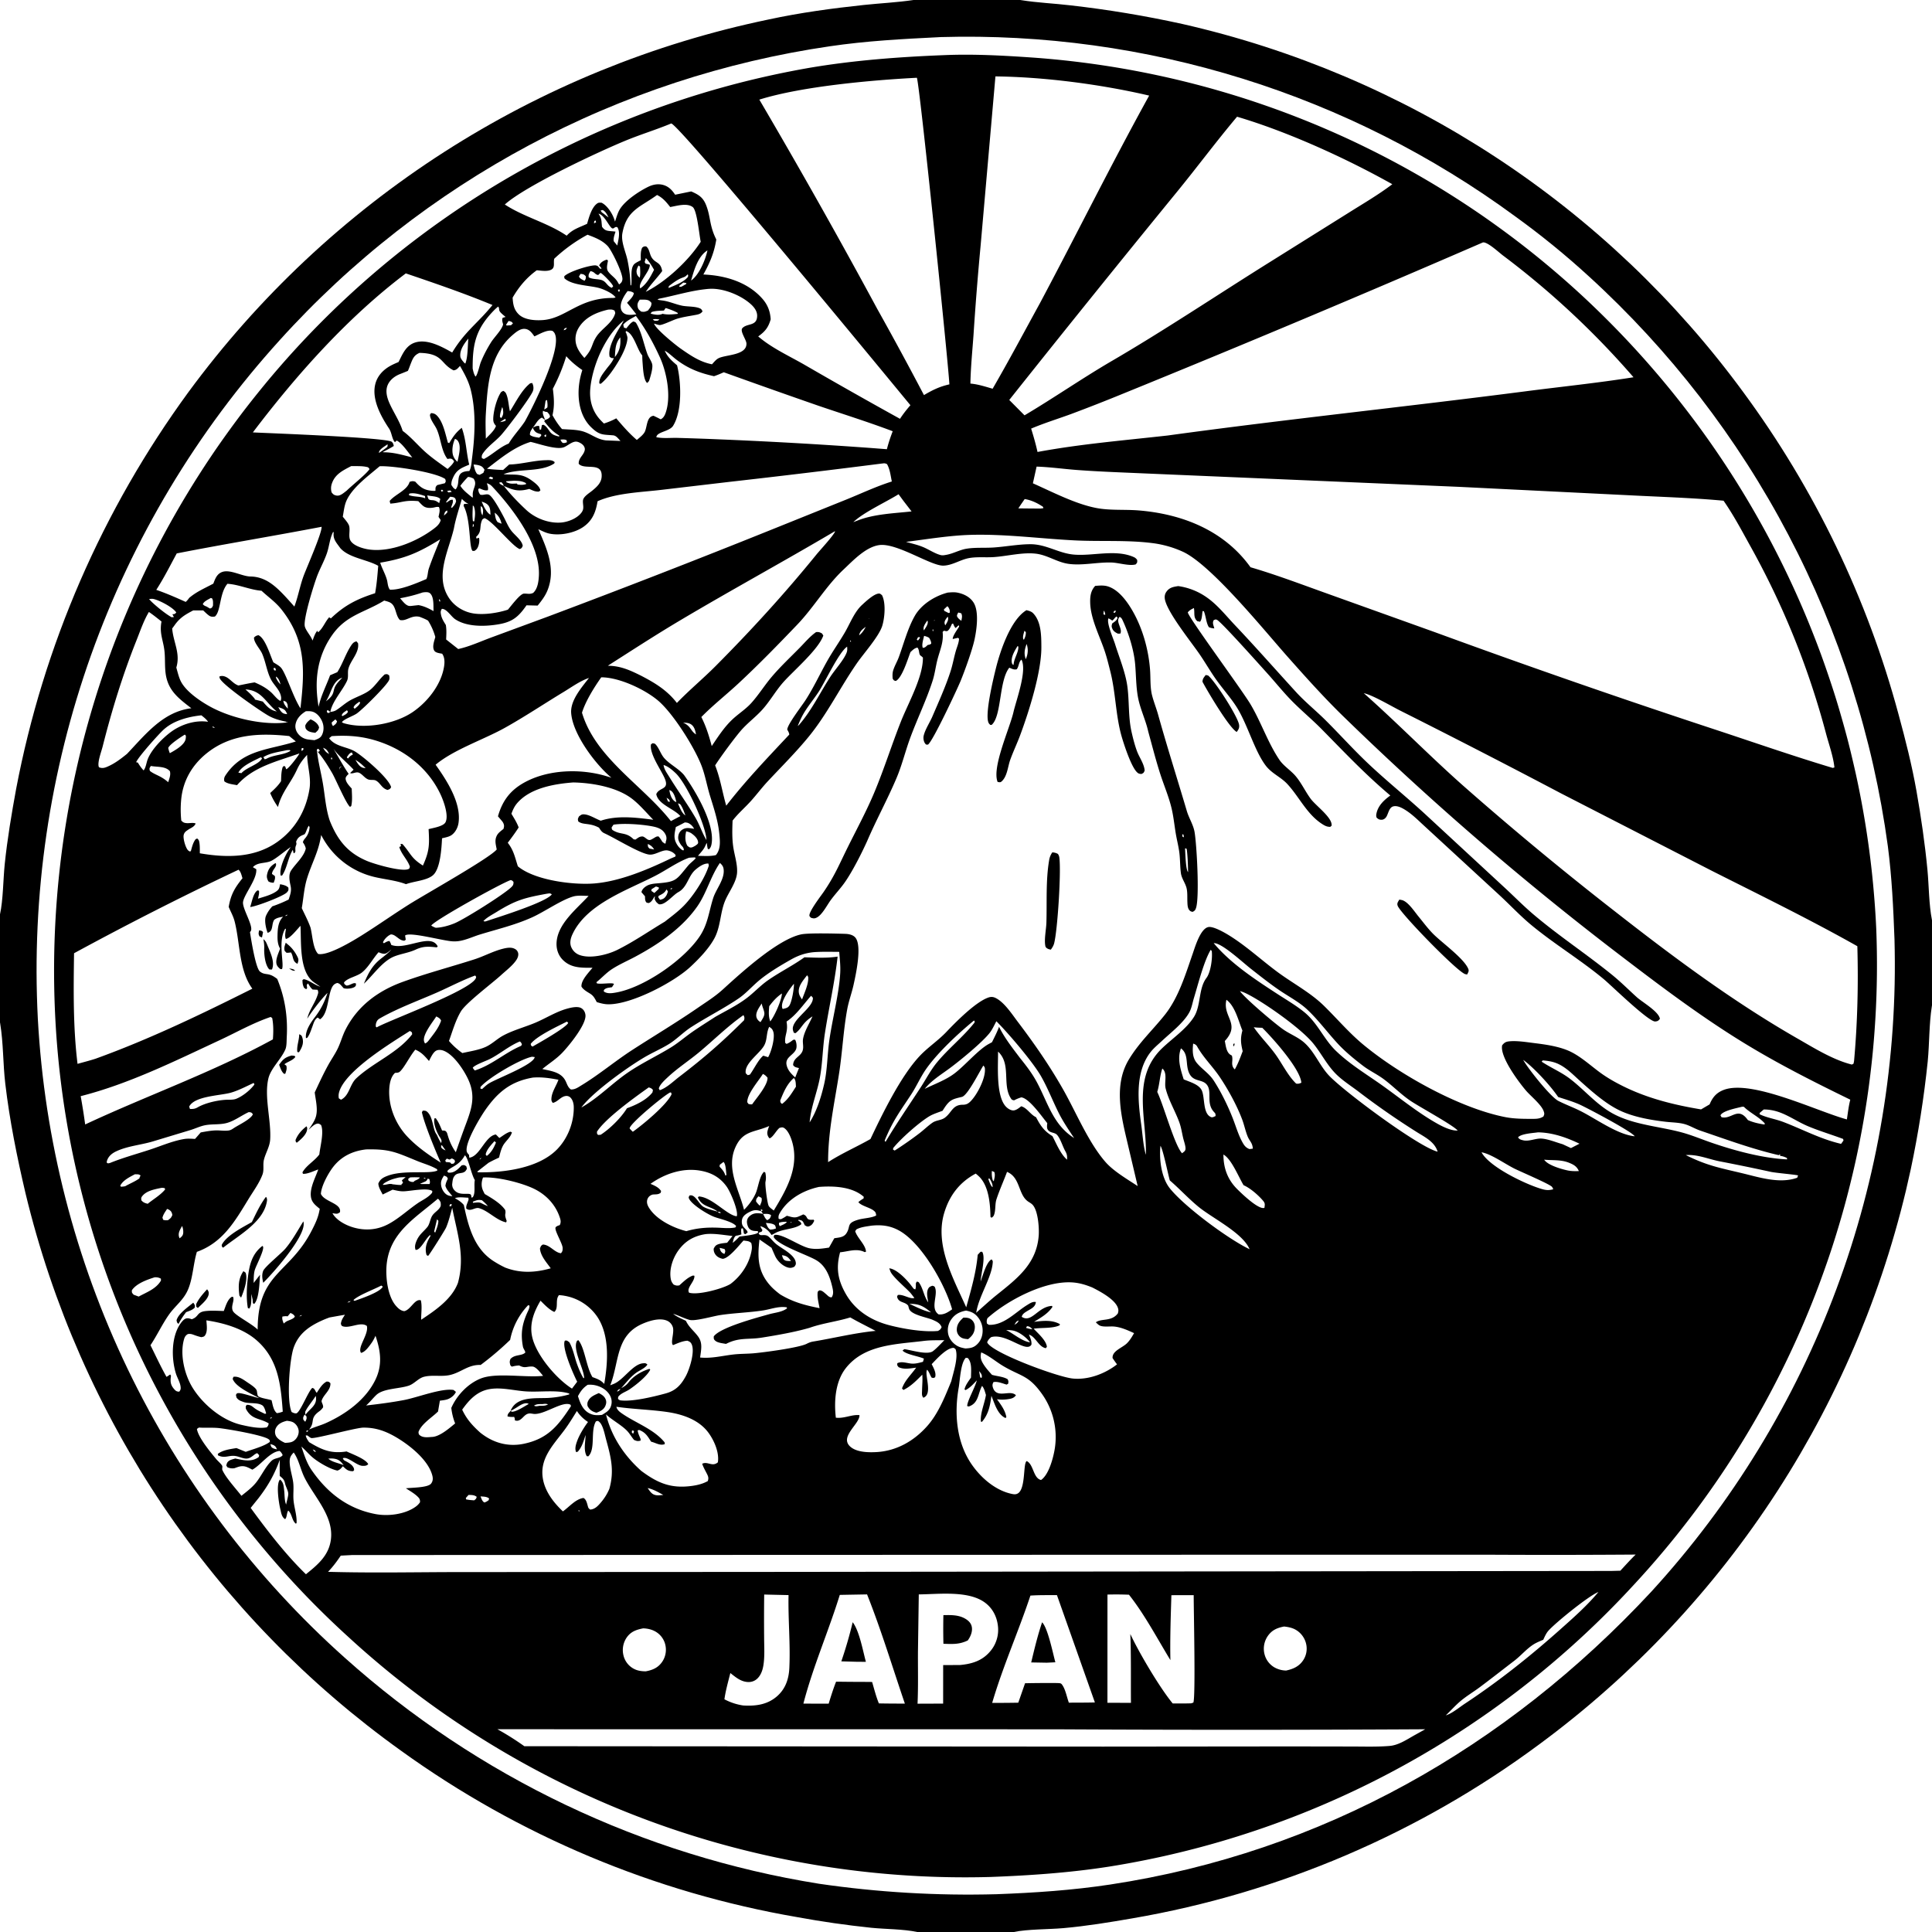 <svg xmlns="http://www.w3.org/2000/svg" viewBox="0 0 256 256"><path d="M121.057 0h14.138l.129.021c2.144.344 4.349.43 6.508.687q7.471.847 14.814 2.463 1.385.314 2.762.66 1.377.345 2.747.72 1.369.377 2.73.783t2.711.843 2.692.904 2.671.964 2.65 1.023q1.318.526 2.625 1.081 1.307.556 2.6 1.14 1.295.585 2.575 1.199 1.28.613 2.548 1.255 1.266.642 2.518 1.312t2.489 1.368 2.457 1.423q1.22.726 2.425 1.478 1.204.753 2.391 1.532t2.357 1.585q1.169.805 2.32 1.636 1.151.832 2.283 1.689t2.245 1.739 2.206 1.789 2.165 1.837 2.123 1.886 2.081 1.932 2.037 1.979 1.993 2.023 1.946 2.068 1.9 2.11 1.852 2.153q.915 1.086 1.804 2.193.89 1.106 1.754 2.233.865 1.126 1.704 2.272.884 1.2 1.74 2.42.855 1.22 1.683 2.46.827 1.239 1.625 2.498.798 1.258 1.566 2.535.769 1.277 1.507 2.571.74 1.294 1.448 2.606.708 1.31 1.386 2.638t1.324 2.67q.646 1.343 1.262 2.7.615 1.358 1.198 2.729t1.135 2.756q.551 1.384 1.07 2.781.52 1.397 1.006 2.806.486 1.408.94 2.828t.873 2.85q.42 1.43.807 2.868c.913 3.349 1.77 6.733 2.373 10.153.603 3.424 1.113 6.924 1.445 10.385.207 2.178.185 4.572.605 6.703v11.276l-.02.116c-.375 2.383-.312 4.924-.547 7.336q-.748 7.179-2.24 14.24-.306 1.418-.64 2.828-.338 1.41-.706 2.812-.37 1.402-.77 2.795t-.83 2.777q-.432 1.384-.894 2.758-.463 1.374-.956 2.737t-1.018 2.714-1.078 2.69-1.14 2.667q-.584 1.326-1.2 2.639-.614 1.313-1.258 2.611t-1.317 2.582-1.376 2.552-1.433 2.52-1.489 2.487-1.545 2.453-1.6 2.417-1.655 2.38-1.708 2.343-1.76 2.303q-.894 1.142-1.813 2.263t-1.863 2.22q-.944 1.1-1.912 2.18-.969 1.078-1.962 2.134t-2.009 2.09-2.056 2.043-2.101 1.997-2.147 1.949q-1.083.962-2.189 1.9t-2.232 1.85q-1.127.912-2.274 1.798-1.147.887-2.313 1.747-1.486 1.101-3.002 2.158-1.517 1.057-3.065 2.069-1.547 1.012-3.123 1.978-1.576.967-3.18 1.887-1.603.92-3.233 1.793t-3.284 1.698q-1.655.825-3.333 1.601t-3.378 1.504-3.42 1.403-3.46 1.304q-1.739.626-3.496 1.202-1.757.575-3.53 1.1-1.773.522-3.56.995-1.788.472-3.589.89-1.8.42-3.613.787t-3.634.68c-3.032.525-6.08 1.025-9.147 1.298-1.97.174-4.76.13-6.566.512h-12.793c-1.9-.398-4.149-.365-6.097-.56q-4.938-.515-9.821-1.412-1.768-.305-3.526-.658-1.759-.355-3.506-.76-1.748-.403-3.483-.858-1.735-.452-3.457-.954-1.722-.503-3.428-1.054-1.707-.552-3.398-1.151-1.69-.6-3.363-1.247t-3.326-1.341-3.288-1.436-3.244-1.528q-1.612-.788-3.2-1.62-1.59-.833-3.154-1.71-1.564-.878-3.102-1.8-1.54-.92-3.051-1.886t-2.996-1.972q-1.484-1.007-2.939-2.056-1.157-.828-2.294-1.681t-2.256-1.732-2.217-1.78q-1.099-.904-2.177-1.831t-2.136-1.878-2.093-1.926-2.05-1.972q-1.013-.997-2.004-2.017-.992-1.019-1.96-2.06t-1.913-2.105-1.866-2.146-1.817-2.187q-.897-1.105-1.769-2.228t-1.718-2.266-1.667-2.304-1.616-2.341-1.563-2.376-1.51-2.41q-.74-1.214-1.454-2.444-.715-1.23-1.401-2.475-.687-1.245-1.345-2.506-.659-1.26-1.289-2.535t-1.232-2.563-1.174-2.59-1.117-2.616-1.058-2.64-.999-2.663q-.484-1.337-.939-2.684t-.879-2.705-.819-2.724-.757-2.74q-.364-1.376-.697-2.758C2.26 153.348 1.274 148.46.701 143.6c-.312-2.646-.247-5.392-.68-8.008L0 135.477v-14.324c.417-1.87.422-4.671.628-6.663.346-3.337.91-6.676 1.515-9.977q.337-1.773.724-3.537.386-1.763.822-3.515t.918-3.492 1.016-3.464q.531-1.726 1.11-3.435t1.206-3.404q.626-1.693 1.3-3.368.672-1.675 1.391-3.331.72-1.656 1.484-3.291.765-1.636 1.575-3.25.81-1.613 1.664-3.204.854-1.59 1.752-3.156t1.839-3.107 1.924-3.055 2.008-3q1.025-1.487 2.09-2.944.865-1.177 1.757-2.333t1.809-2.293q.918-1.135 1.86-2.25.944-1.114 1.913-2.207.968-1.093 1.962-2.163.993-1.07 2.01-2.117 1.018-1.047 2.06-2.071 1.041-1.024 2.105-2.023t2.152-1.975 2.196-1.924 2.24-1.874 2.281-1.823 2.323-1.77q1.172-.87 2.363-1.715t2.401-1.662 2.44-1.606q1.228-.789 2.474-1.55 1.247-.76 2.51-1.492t2.543-1.435 2.576-1.377 2.606-1.317 2.636-1.257 2.663-1.197 2.691-1.135 2.715-1.074q1.365-.52 2.74-1.01t2.762-.949q1.386-.458 2.783-.884 1.396-.427 2.802-.821t2.821-.757 2.837-.691q1.422-.33 2.852-.627c4.102-.887 8.424-1.478 12.6-1.92 2.194-.233 4.426-.337 6.608-.661m3.335 4.929c-4.823.235-9.638.496-14.421 1.202q-1.304.19-2.603.408-1.298.219-2.592.465t-2.582.52-2.57.576-2.557.631-2.543.687q-1.267.357-2.527.74-1.26.385-2.511.796t-2.493.85-2.474.903-2.454.957-2.433 1.009-2.41 1.061-2.387 1.114-2.362 1.164-2.337 1.216-2.31 1.265-2.282 1.315-2.253 1.364q-1.12.695-2.223 1.413-1.104.718-2.192 1.46t-2.16 1.507-2.127 1.553-2.093 1.6-2.058 1.643-2.022 1.688-1.985 1.73-1.947 1.774-1.909 1.816-1.869 1.855-1.828 1.896-1.787 1.935q-1.03 1.134-2.03 2.293-1.002 1.16-1.974 2.343t-1.915 2.39-1.856 2.437-1.795 2.482-1.733 2.525-1.67 2.567-1.607 2.608-1.542 2.647-1.476 2.683-1.41 2.72-1.342 2.753-1.274 2.785-1.204 2.816-1.135 2.846-1.065 2.871-.993 2.898-.921 2.921-.85 2.943-.776 2.963-.703 2.98-.63 2.998-.555 3.013-.48 3.025-.407 3.035-.33 3.045q-.148 1.525-.257 3.053-.109 1.527-.18 3.057-.072 1.53-.106 3.061-.033 1.532-.03 3.063.005 1.532.047 3.063.041 1.53.12 3.06.082 1.505.201 3.007.119 1.501.274 3 .155 1.498.348 2.993t.42 2.983q.23 1.489.495 2.972.266 1.482.568 2.958t.64 2.945.712 2.927.784 2.909.855 2.889q.446 1.439.926 2.867t.997 2.843 1.066 2.818 1.135 2.79q.585 1.39 1.203 2.763.62 1.374 1.271 2.731.653 1.358 1.338 2.7.686 1.342 1.404 2.666t1.469 2.63q.75 1.306 1.533 2.594t1.597 2.555 1.659 2.515 1.72 2.473 1.78 2.43 1.84 2.387q.935 1.181 1.898 2.34.963 1.157 1.955 2.292t2.011 2.243q1.02 1.11 2.065 2.194 1.046 1.084 2.119 2.142 1.072 1.058 2.17 2.089 1.099 1.031 2.222 2.035.821.736 1.656 1.457.833.72 1.68 1.426t1.707 1.397 1.73 1.365 1.755 1.335q.884.66 1.78 1.303.894.643 1.8 1.271.907.627 1.825 1.238.917.612 1.846 1.207.928.594 1.867 1.172.938.578 1.887 1.14.949.56 1.908 1.105t1.927 1.07q.968.528 1.946 1.037.978.51 1.964 1.001.987.493 1.982.967t1.999.93 2.015.895 2.03.86q1.02.42 2.046.821 1.027.402 2.06.786t2.074.749 2.087.712 2.099.673q1.052.328 2.11.637 1.059.309 2.123.599 1.063.29 2.132.56 1.069.272 2.142.523 1.073.252 2.15.485 1.079.232 2.16.445 1.082.214 2.167.407 1.085.194 2.174.369 5.838.852 11.728 1.2 5.89.347 11.788.187c5.058-.187 10.06-.523 15.07-1.282 28.067-4.262 52.459-18.114 71.69-38.792q.998-1.09 1.97-2.203.97-1.113 1.915-2.25.944-1.136 1.86-2.294t1.806-2.34 1.749-2.381 1.69-2.423q.832-1.222 1.633-2.463t1.572-2.502 1.512-2.538q.741-1.278 1.45-2.574.71-1.296 1.39-2.608.678-1.313 1.325-2.642t1.26-2.671 1.198-2.702 1.131-2.729q.55-1.372 1.066-2.756t1-2.78q.482-1.397.932-2.804.449-1.408.864-2.826.416-1.417.797-2.845.38-1.428.727-2.864t.66-2.88.589-2.895.52-2.909q.242-1.457.45-2.92t.378-2.93q.172-1.468.31-2.939t.238-2.945q.102-1.474.167-2.95.068-1.476.098-2.953t.024-2.955-.044-2.954c-.153-4.135-.348-8.279-.883-12.384q-.183-1.347-.396-2.69t-.454-2.68-.512-2.67-.57-2.658-.629-2.645-.685-2.63-.743-2.615-.799-2.599q-.413-1.294-.855-2.58-.442-1.285-.912-2.561t-.966-2.54q-.498-1.266-1.022-2.52-.525-1.254-1.077-2.496t-1.13-2.472-1.184-2.448-1.237-2.42-1.289-2.394-1.341-2.364-1.392-2.335-1.442-2.304q-.734-1.145-1.493-2.273-.758-1.128-1.541-2.239t-1.59-2.205-1.637-2.17-1.684-2.134-1.73-2.097-1.775-2.059-1.82-2.02-1.863-1.979-1.906-1.938-1.947-1.897-1.988-1.854q-4.66-4.27-9.786-7.967-1.023-.751-2.061-1.481t-2.091-1.438q-1.054-.708-2.121-1.394t-2.149-1.35q-1.081-.664-2.176-1.305-1.095-.642-2.203-1.26-1.108-.619-2.228-1.215-1.12-.595-2.254-1.167-1.132-.573-2.276-1.121-1.144-.549-2.3-1.074t-2.32-1.026q-1.166-.5-2.343-.977-1.175-.477-2.361-.93-1.186-.452-2.38-.88-1.195-.427-2.398-.83t-2.415-.78-2.43-.73q-1.22-.354-2.445-.68-1.226-.328-2.459-.63-1.232-.302-2.47-.579-1.24-.276-2.483-.527-1.244-.25-2.493-.476t-2.502-.424-2.51-.372-2.518-.32-2.523-.268-2.529-.216-2.532-.163-2.536-.111q-1.268-.043-2.536-.059-1.27-.016-2.538-.006-1.269.01-2.538.047z"/><path d="M131.154 248.71q-1.452.04-2.905.044-1.453.005-2.905-.026-1.453-.03-2.904-.096-1.451-.065-2.9-.166-1.45-.1-2.896-.235-1.446-.136-2.889-.305-1.442-.17-2.88-.375-1.439-.204-2.872-.444-1.433-.239-2.86-.512-1.426-.274-2.846-.582t-2.831-.65-2.815-.717-2.797-.785-2.778-.852q-1.383-.442-2.755-.918-1.373-.476-2.734-.985t-2.709-1.05q-1.347-.542-2.682-1.115-1.335-.574-2.655-1.18-1.32-.605-2.626-1.242t-2.595-1.305q-1.29-.669-2.563-1.368t-2.53-1.429-2.494-1.489q-1.239-.76-2.458-1.549t-2.42-1.607q-1.2-.819-2.38-1.665t-2.34-1.722-2.298-1.778-2.254-1.833-2.21-1.886-2.163-1.939q-1.092-.99-2.158-2.008-1.066-1.017-2.107-2.06t-2.056-2.113-2.002-2.162-1.949-2.212-1.893-2.259-1.837-2.305-1.779-2.35-1.72-2.393-1.661-2.435-1.6-2.476-1.538-2.514-1.475-2.552-1.412-2.587-1.348-2.621q-.657-1.32-1.282-2.654-.625-1.335-1.216-2.685t-1.15-2.714q-.557-1.364-1.08-2.742-.525-1.377-1.014-2.768-.49-1.39-.945-2.791t-.876-2.815-.805-2.835-.735-2.855-.664-2.871q-.315-1.44-.593-2.887-.279-1.447-.521-2.901-.243-1.454-.45-2.913-.206-1.46-.377-2.923-.17-1.465-.305-2.932-.134-1.468-.232-2.939-.097-1.47-.159-2.942-.062-1.487-.088-2.975t-.016-2.976.057-2.975.13-2.973.202-2.97.274-2.963.346-2.955.419-2.947.49-2.935.561-2.922.633-2.908.703-2.892.774-2.873.843-2.854.913-2.833q.473-1.41.981-2.809t1.05-2.785 1.117-2.758 1.184-2.73 1.25-2.7 1.316-2.67 1.38-2.636q.707-1.31 1.445-2.602t1.508-2.566q.769-1.274 1.569-2.528t1.63-2.49 1.692-2.448 1.75-2.407 1.808-2.364 1.865-2.318 1.921-2.273q.975-1.125 1.977-2.225.835-.916 1.689-1.815.853-.898 1.726-1.779.872-.881 1.762-1.744.89-.862 1.797-1.706.908-.845 1.833-1.67t1.867-1.632q.941-.805 1.9-1.592.957-.786 1.931-1.553t1.964-1.513 1.995-1.473q1.005-.725 2.024-1.43t2.053-1.39q1.035-.683 2.082-1.346 1.048-.662 2.109-1.303t2.135-1.259 2.161-1.215 2.185-1.17q1.099-.575 2.21-1.126t2.231-1.08q1.121-.528 2.253-1.033t2.275-.986 2.294-.94q1.151-.458 2.313-.892 1.16-.434 2.33-.844t2.348-.796 2.364-.748 2.378-.699 2.392-.65 2.406-.6 2.417-.55 2.428-.5q1.216-.239 2.438-.451c5.888-1.002 11.938-1.452 17.902-1.685l.203-.008c3.734-.146 7.536.061 11.263.316q1.26.087 2.518.201t2.513.255 2.507.308 2.5.36q1.249.194 2.493.413 1.243.22 2.482.466t2.473.518 2.461.57 2.448.621 2.435.674 2.42.724 2.404.775 2.387.826 2.37.876 2.35.926 2.33.975 2.31 1.024 2.286 1.073 2.264 1.12q1.126.573 2.24 1.168 1.114.596 2.215 1.216 1.1.619 2.188 1.261t2.162 1.307q1.073.666 2.133 1.353 1.06.688 2.105 1.397t2.074 1.442 2.043 1.485 2.012 1.527 1.98 1.57q.98.796 1.945 1.612.964.816 1.911 1.651.947.837 1.876 1.692 1.093 1.008 2.16 2.043 1.069 1.035 2.111 2.095t2.059 2.145q1.016 1.086 2.006 2.195.99 1.11 1.952 2.244.962 1.133 1.897 2.29.934 1.156 1.84 2.335t1.783 2.38 1.724 2.422 1.665 2.464 1.605 2.504q.786 1.261 1.542 2.542t1.48 2.579q.726 1.298 1.418 2.614.693 1.316 1.353 2.648t1.288 2.68 1.223 2.71 1.156 2.74 1.09 2.767 1.02 2.793.954 2.816.884 2.84.815 2.86.744 2.878.675 2.896q.32 1.452.603 2.912.285 1.46.533 2.925.249 1.466.461 2.938.213 1.471.39 2.948t.317 2.956.246 2.964q.105 1.483.173 2.968.058 1.487.08 2.975.023 1.488.008 2.977t-.066 2.975-.14 2.973-.212 2.968-.286 2.963-.358 2.954q-.197 1.475-.431 2.945t-.504 2.933-.575 2.92-.648 2.905-.718 2.888-.79 2.87-.86 2.849-.93 2.827-.999 2.803q-.516 1.396-1.067 2.778-.552 1.383-1.137 2.751-.584 1.369-1.203 2.722-.618 1.353-1.27 2.691-.651 1.338-1.336 2.66-.684 1.321-1.4 2.626-.718 1.304-1.466 2.59-.749 1.286-1.529 2.554t-1.59 2.515-1.653 2.475-1.713 2.434-1.773 2.39-1.83 2.347-1.888 2.3q-.958 1.14-1.944 2.254t-1.999 2.205q-.85.923-1.72 1.828-.869.904-1.757 1.791t-1.795 1.754q-.906.868-1.83 1.716-.925.849-1.867 1.678t-1.9 1.638-1.935 1.598-1.968 1.557q-.992.769-2 1.517-1.007.747-2.03 1.474-1.024.726-2.062 1.43-1.038.706-2.09 1.388-1.053.684-2.12 1.345-1.066.66-2.147 1.299t-2.173 1.254q-1.093.616-2.2 1.209-1.105.593-2.223 1.162-1.118.57-2.248 1.116t-2.27 1.068-2.293 1.021-2.313.973-2.333.924-2.352.875-2.37.826-2.386.776-2.401.727q-1.206.35-2.417.676-1.212.325-2.43.625t-2.443.575-2.454.523-2.465.472-2.474.42c-5.192.81-10.522 1.174-15.768 1.369M91.572 37.175l-.065.049zc1.067-.742 1.915-2.766 2.168-3.995-1.27.778-1.788 2.664-2.168 3.995m-3.389 1.023-.26.252-.172.05.172-.05zl.191-.049zM62.631 48.837c.087.389.15.723.374 1.062.257-.16.538-1.497.694-1.885.369-.919.846-1.828 1.374-2.666.422-.67 1.417-1.636 1.593-2.364-.074-.296-.194-.58-.058-.872l.384-.116.127.099-.127-.099c-.21-.184-.677-.537-.798-.784-.109-.223-.001-.362-.183-.59a6 6 0 0 0-.512.457c-2.402 2.44-2.894 4.413-2.868 7.758m18.84-1.532-.138.144c-.311.01-.308.013-.553-.179-.269-1.15.754-2.934 1.346-3.895.186-.3.36-.6.527-.913-2.413 1.944-4.125 5.898-4.43 8.949-.142 1.423.166 2.793 1.067 3.927.22.276.48.531.729.78a9.5 9.5 0 0 0 1.64-.686c.856 1.01 1.717 2.002 2.725 2.864.344-.3.862-.677 1.06-1.092.326-.69.233-2.008 1.16-2.11.318.15.632.303.943.468.329-.163.504-.451.628-.786.815-2.2.168-5.539-.809-7.59-.854-1.855-1.868-3.693-3.108-5.32-.575.334-1.235.638-1.672 1.147l.088.397.317.1c.264-.31.559-.75.934-.912.282.082.31.093.46.364.68 1.223.927 2.674 1.406 3.977.164.447.608.991.648 1.45.043.506-.195 1.313-.342 1.796-.09.3-.114.37-.352.559-.496-.419-.544-2.06-.599-2.681q-.04-.481-.042-.964l-.093-.115c-.618-.788-1.068-2.852-2.07-3.118l-.06.302.06-.139c.053.2.21.572.202.764-.033.88-.62 2.102-1.055 2.85-.604 1.042-1.54 2.464-2.491 3.216l-.177-.042c-.1-.65.531-1.383.905-1.888.35-.473.808-.922 1.008-1.48zl.03-.034c.632-.777.767-1.58.688-2.57-.675.824-.642 1.576-.718 2.605m-9.354 6.954-.16.171c-.122.429.154.809.26 1.219l-.41-.314c-.56.22-.804.88-1.201 1.316-.213.359-.411.553-.385.977.33.264.81.295 1.218.369l.269-.259-.007-.2q-.064-.017-.127-.036c-.418-.13-.65-.205-.874-.61-.046-.081-.067-.155-.094-.241.326-.133.49-.262.846-.196l.055.48.185-.02.11-.583.2-.053c.385.189.586.537.83.875.345.475.696.542 1.253.697l.016-.138c-.873-.519-1.381-1.102-1.992-1.897l.108-.167c.308-.112.463-.154.667-.426-.054-.321-.16-.389-.38-.636-.272-.031-.187 0-.409-.094l-.138-.063za2 2 0 0 0 .413-.275c.047-.34 0-.648-.044-.985l-.193.093zm-5.86 1.676-.171.108-.109.124-.135.125-.122.135c-.27-.294-.37-.523-.364-.92.02-1.034.458-2.712 1.047-3.562l.271-.156c.277.137.353.259.458.542.248.672.263 1.469.438 2.167.767-1.194 1.552-2.824 2.678-3.705l.266-.047c.174.31.229.735.095 1.08-.345.883-3.551 5.124-4.292 5.912-.709.753-1.61 1.367-2.227 2.197-.2.27-.304.436-.236.775l.266.109c1.12-.577 1.995-1.492 3.163-1.995l.126-.055c.625-1.055 1.471-1.917 2.142-2.933 1.093-1.966 4.757-9.28 4.024-11.47-.084-.252-.162-.347-.357-.515-.688-.218-1.772.438-2.403.722-.324-.43-.602-.884-1.175-.983-.656-.114-1.274.416-1.732.812-3.085 2.665-3.312 6.703-3.535 10.476-.064 1.075-.014 2.17.002 3.246.44-.471 1.152-1.073 1.345-1.697l.122-.135.135-.125.109-.124zc.278-.046.5-.076.752-.21l-.04-.237c-.26.128-.476.282-.712.447m-1.507 7.441-.144.123zc.177.073.316.103.502.137l.073-.227c-.115-.058-.245-.09-.368-.13zm1.382.58c.156.247.374.31.629.427.804 1.06 2 2.29 2.989 3.204 1.177 1.087 2.93 1.764 4.547 1.655.934-.062 2.15-.532 2.734-1.3.263-.347.282-.606.24-1.022-.02-.212-.046-.404-.023-.618.055-.507.83-.965 1.212-1.277.598-.49 1.205-1.022 1.261-1.846.14-2.06-2.236-.844-3.037-1.721-.046-.768.609-1.084.782-1.75.061-.236.017-.41-.113-.614-.185-.293-.726-.593-1.058-.579-.542.023-1.064.532-1.55.734-.98.408-3.364-.463-4.436-.697-2.168.658-4.02 2.199-5.786 3.56.713.099 1.424.13 2.142.162l.803-.726c1.624-.037 3.186-.524 4.808-.57.436-.011.894-.055 1.223.257l-.058.176c-1.799 1.187-4.58.634-6.573 1.368l-.15.06c1.613.121 2.394-.175 3.812.883.392.292 1.007.752 1.072 1.27l-.194.141c-.486.036-.84-.157-1.277-.35-1.406.382-2.081.188-3.37-.4a1.2 1.2 0 0 0-.33-.492zm-7.318 4.356-.053.06zc.186-.134.31-.255.464-.421l-.015-.245c-.02.004-.04.004-.057.012-.299.143-.296.361-.392.654m54.256.872-.07.057zc.184-.07.37-.137.553-.21 2.181-.867 4.837-.954 7.165-1.209l-1.086-1.41-.638-.867c-1.702 1.06-4.641 2.397-5.994 3.696m-54.744 2.28c-2.88 1.774-4.603 2.526-7.947 3.094.252.816.738 1.596.926 2.412.074.376.109.868.361 1.162 1.374.073 3.558-.868 4.837-1.41.194-.433.169-.949.328-1.412.444-1.296.98-2.576 1.495-3.846l.036-.07zm56.395 11.59c-.436.314-.774.572-.886 1.129l-.053.067.053-.067c.407-.303.648-.688.886-1.13l.01-.177zm-72.571.727-.024.22zc.645-.535.909-1.367 1.467-1.99l.226.147c1.804-1.734 3.472-2.58 5.859-3.335.217-1.183.318-2.435.412-3.633-1.51-.85-3.876-1.042-5.024-2.343-.513-.724-1.01-1.19-.867-2.113l-.095-.014c-.45.904-.495 1.897-.823 2.835-.338.967-.843 1.882-1.225 2.834-.421 1.049-1.936 5.877-1.688 6.842.137.536.737 1.18.969 1.735l.052.13c.174-.445.316-.931.629-1.298zm35.893 6.05c-1.154.378-2.311 1.221-3.351 1.85-2.592 1.567-5.137 3.273-7.779 4.748-2.83 1.58-6.78 2.883-9.192 4.898 1.464 2.06 3.419 5.042 3.037 7.709-.087.608-.408 1.243-.915 1.609-.338.244-.869.33-1.27.431-.063 1.243-.21 4.017-1.19 4.884-.817.722-2.53.799-3.584 1.195l-.193-.069c-1.289-.447-2.635-.567-3.955-.876q-.283-.066-.563-.148t-.554-.178-.544-.207-.531-.238-.518-.266-.503-.294-.485-.32-.468-.348q-.228-.18-.447-.372-.22-.192-.427-.395-.208-.204-.405-.42-.196-.214-.38-.44-.185-.224-.357-.46-.172-.235-.331-.479t-.304-.496q-.146-.252-.277-.512c-.324 2.186-1.207 3.647-1.85 5.686-.422 1.342-.48 2.643-.718 4.007.39.844.85 1.704 1.157 2.579.264 1.008.301 2.751 1.01 3.49 1.294.291 4.63-1.739 5.766-2.45 2.135-1.337 4.197-2.798 6.331-4.141 2.042-1.286 10.641-6.107 11.566-7.25-.128-.695-.318-1.26.056-1.914.18-.317.563-.583.841-.813.094-.321.114-.501-.045-.811-.086-.167-.233-.318-.353-.46l-.334-.397c.577-2.032 1.602-3.419 3.45-4.453 3.145-1.759 7.437-1.892 10.838-.89q.38.11.753.236c-2.11-1.758-5.136-5.763-5.34-8.57-.122-1.684 1.375-3.383 2.358-4.654l.07-.05zm-41.464-.186-.01.16c.167.368.318.584.594.88l.062.066-.062-.067c-.087-.394-.247-.816-.584-1.04m1.3 2.106.169.064.055.186-.055-.186zm5.304 1.181-.047.069zc1.428-1.084.705-1.329 1.474-2.36.2-.269.468-.525.694-.775-1.28.414-1.456 1.996-2.09 3.012zm.582 1.403-.337-.247-.118.1.004.16.184.153zc.265-.033.551-.087.781-.233.62-.394 1.15-.895 1.796-1.271.843-.492 2.028-.846 2.752-1.456.694-.582 1.19-1.407 1.883-2.015.333-.049.316-.061.59.132.037.254.086.413-.03.656-.36.745-3.418 3.79-4.25 4.386-.487.35-1.73.745-1.986 1.164.112.068.154.102.295.142 2.76.795 6.743.114 9.104-1.5 1.966-1.343 3.771-3.632 4.143-6.035.087-.562.09-1.211-.26-1.686q-.134-.022-.268-.047c-.277-.053-.641-.119-.788-.383-.285-.511.017-1.258.154-1.787a8.2 8.2 0 0 0-.96-2.166c-.355-.21-.731-.351-1.114-.503-1.138-.262-1.748.626-2.619.418-.444-.441-.501-1.234-.794-1.788-.295-.556-.719-.625-1.285-.785-2.598 1.602-5.023 1.89-6.909 4.59-2.01 2.878-2.368 6.081-1.784 9.487.304-1.467 1.011-2.776 1.522-4.179l.957-.409c.705-1.105 1.086-2.377 1.79-3.47.201-.314.383-.544.754-.613l.204.249c.192 1.249-.985 2.245-1.28 3.382-.136.523.054 1.102-.187 1.614-.588 1.248-1.805 2.551-2.157 3.88q-.029.112-.054.225m-25.507 6.708c.238.379.46.72.774 1.04.308-.387.361-1.019.542-1.483.509-1.305 1.974-2.803 3.095-3.625 1.366-1.002 3.218-1.585 4.9-1.334l.056.081-.056-.08c-.234-.356-.558-.592-.884-.857-1.148.12-2.322.376-3.38.85a6.1 6.1 0 0 0-1.642 1.06c-.653.6-3.364 3.624-3.623 4.307zm87.444-4.844-.076.05zc.107-.085.144-.108.245-.225 1.642-1.915 2.722-4.201 4.078-6.296.597-.924 1.79-2.228 2.158-3.199.108-.285.087-.493.067-.791-1.062.686-2.927 4.68-3.748 5.943-.66 1.014-1.478 1.967-2.073 3.014-.281.494-.506 1.031-.727 1.554m-77.673-.072.096.124.113.172h.233c-.094-.098-.221-.124-.346-.172zm11.644 3.706c-2.922 1.05-6.134 1.748-8.265 4.208-.526-.109-1.27-.164-1.685-.514-.08-.438.036-.62.288-.98 2.284-3.266 5.786-3.193 9.19-4.299l-.88-.715c-3.933-.414-7.743-.29-10.955 2.3-1.893 1.528-3.095 3.578-3.347 6.006q-.148 1.442 0 2.884c.24.259.368.318.725.349.355.031.868-.102 1.179.049-.142.384-.533.555-.873.745-.318.23-.594.343-.703.747-.125.46.226 1.65.527 2.012.088.105.165.14.275.205l.139-.05c.16-.554.274-1.103.626-1.572l.207-.103c.257.19.277.379.316.684.054.412.037.862.041 1.278 3.51.603 7.21.638 10.232-1.48 2.4-1.682 3.834-4.165 4.298-7.041.246-1.526-.283-2.998-.312-4.523-.583.645-.982 1.157-1.345 1.952-.816 1.79-2.03 2.996-2.52 4.96-.42-.608-.745-1.164-1.027-1.851.532-.496 1.039-.955 1.435-1.571.027-.634.021-1.259.217-1.868l.164-.151.172.078.127.357c.309-.056 1.42-1.529 1.644-1.893.04-.066.073-.136.11-.203l.05-.055zm6.279.509c.035.069.105.114.163.166.207-.257.334-.383.639-.516l.117.118-.117-.117-.125-.288c-.354.075-.462.357-.677.637m2.924 1.797.165.064.098.254.11.135-.11-.135-.098-.254zm39.405 3.487.045.074c.058.19.124.342.21.52l.226.016c-.053-.34-.174-.333-.436-.536zm-50.53 15.75-.237.096-.16.03c-.404.077-.685.129-1.017.376-.4.604-.083 1.523-.879 1.724-.22-.586-.469-1.675-.21-2.26.217-.485.479-.854.834-1.247a17 17 0 0 0 2.164-.9c.212-.65.405-1.127.259-1.813-.13-.606-.31-1.443.052-2.007.588-.917 1.741-1.88 1.962-2.951-.085-.34-.191-.53-.384-.813.065-.266.175-.379.343-.585.333-.41.51-.882.546-1.411l-.095-.199c-.266.282-.384 1.062-.647 1.166-.452.18-.762.326-.977.793-.131.284-.048.086-.027.41.008.117-.07.263-.103.372-.065.212-.037.437-.03.654-.134.25-.038.187-.238.252q-.051-.23-.11-.456c-.643 1.066-.75 2.406-1.41 3.396l-.199.021c-.204-.938.546-2.578 1.044-3.348.095-.147.196-.29.288-.437-.704.467-1.99 1.597-2.685 1.88-.752.307-1.736.127-2.326.79l.447.266c.134 1.303-1.629 3.352-1.753 4.357-.11.89 1.484 3.276.999 3.884q-.04.048-.081.094c.152.964.75 4.788 1.327 5.23.329.253.547.285.951.345.567.083.876.292 1.334.628 1.03 2.498 1.408 5.015 1.263 7.698-.026.478.004 1.197-.184 1.64-.555 1.304-1.932 2.515-2.249 3.848-.582 2.446.389 5.548.235 8.09-.057.96-.604 1.78-.829 2.694-.156.633.042 1.329-.188 1.948-.429 1.15-1.213 2.202-1.852 3.248-1.778 2.912-3.398 5.772-6.844 7-.47 1.576-.524 3.37-1.119 4.87-.593 1.499-1.716 2.218-2.595 3.47-.896 1.277-1.56 2.727-2.434 4.03.695 1.4 1.357 2.834 2.125 4.196.17-.099.325-.203.482-.32.143.218.117.099.09.334-.083.713-.005 1.118.489 1.662.2.221.333.276.622.284.189-.22.217-.364.185-.649-.065-.587-.447-1.187-.622-1.758-.61-1.982-.624-4.823.586-6.587.17-.248.48-.64.783-.708.282-.062.477.025.746.106.391-.163.52-.256.795-.593.314-.384.68-.46 1.152-.504.75-.07 1.53-.015 2.282.003.234-.601.48-1.526 1.055-1.874l.172-.008c.239.547-.363 1.277 0 1.915.33.583 2.492 1.655 3.263 2.432-.003-7.533 4.156-7.34 7.111-13.03.461-.887.885-1.739 1.067-2.728q.023-.125.049-.249c-.59-.479-1.104-.868-1.182-1.676-.113-1.18.605-2.446.982-3.537-.566.19-1.46.637-2.029.573l-.066-.186c.505-.926 1.602-1.505 2.237-2.373.106-1.051.643-2.933.231-3.9-.244-.167-.34-.253-.654-.142-.352.126-.725.527-1 .772.405-.63.922-1.285 1.034-2.04.007-.05.018-.1.024-.151.11-.843-.136-1.905-.246-2.756.564-1.208 1.131-2.44 1.774-3.607.383-.697.84-1.355 1.203-2.062.433-.841.666-1.785 1.093-2.63 1.606-3.174 4.337-5.172 7.592-6.352 3.113-1.128 6.341-1.974 9.497-2.986 1.272-.408 2.463-1.073 3.759-1.4.46-.116 1.041-.232 1.496-.034.242.106.386.22.498.468.16.353-.009.784-.212 1.081-.507.74-1.346 1.37-2.01 1.978-1.207 1.102-4.643 3.672-5.325 4.813-.714 1.195-1.102 2.606-1.576 3.91q.393.453.838.855t.936.747c1.002-.231 2.182-.398 3.114-.826.826-.379 1.469-1.044 2.259-1.475 1.339-.73 2.935-1.141 4.34-1.739 1.353-.575 2.673-1.415 4.086-1.82.513-.147 1.44-.383 1.944-.1.337.19.523.534.567.907.144 1.251-2.188 4.085-3.057 4.997-.822.862-1.757 1.422-2.657 2.17 1.057.25 2.312.369 2.954 1.365.317.492.344.987.827 1.345.566.026.97-.287 1.447-.577 2.315-1.408 4.435-3.199 6.722-4.677 2.89-1.867 5.814-3.611 8.654-5.565 1.149-.791 2.282-1.493 3.32-2.438 2.425-2.21 7.245-6.617 10.36-7.29.983-.213 4.68-.11 5.854-.073.463.014 1.036.126 1.348.505.901 1.095.05 4.911-.25 6.27-.238 1.076-.632 2.117-.833 3.201-.515 2.787-.643 5.666-1.075 8.472-.62 4.034-1.462 7.676-1.462 11.802 1.799-1.159 3.756-2.007 5.612-3.061 1.596-3.365 4.001-8.31 6.513-10.99 1.086-1.159 2.44-2.038 3.543-3.198 1.222-1.286 3.87-3.98 5.571-4.564.344-.118.642-.097.962.063 1.154.573 2.16 2.136 2.925 3.145 2.212 2.918 4.245 5.843 6.052 9.037 1.71 3.026 3.327 6.983 5.594 9.569 1.058 1.206 2.886 2.27 4.248 3.17l-1.287-5.454c-.863-3.668-1.973-7.887.144-11.358 1.38-2.263 3.125-3.852 4.733-5.868 1.82-2.281 2.736-5.337 3.686-8.061.311-.892 1.024-3.371 2.09-3.58.643-.127 2.087.699 2.648 1.041 2.319 1.418 4.335 3.3 6.515 4.915 1.991 1.474 4.354 2.72 6.125 4.45 1.754 1.713 3.323 3.58 5.218 5.154 4.778 3.968 12.734 8.422 18.824 9.62 1.166.23 2.384.235 3.568.234.576 0 1.007 0 1.502-.315.131-.305.147-.37.03-.705-.303-.866-1.708-1.989-2.33-2.712-.994-1.16-3.51-4.532-3.167-6.02.252-.312.446-.459.855-.51 1.05-.13 2.414.103 3.472.233 1.44.178 3.038.409 4.386.971 1.551.647 2.941 1.96 4.293 2.945.945.688 1.965 1.266 3.012 1.785 3.282 1.626 6.736 2.476 10.336 3.076l1.132-.666c.39-.932.893-1.54 1.852-1.911 3.708-1.435 12.412 2.842 16.337 3.905.132-.865.233-1.77.45-2.617-4.956-2.418-9.793-4.857-14.487-7.761-5.675-3.512-11.007-7.553-16.303-11.6q-9.445-7.222-18.448-14.988-9.003-7.767-17.532-16.05c-2.742-2.63-5.294-5.486-7.815-8.326-3.03-3.413-10.052-12.104-13.816-13.865q-.49-.225-.998-.412-.506-.187-1.026-.333t-1.049-.253q-.53-.106-1.066-.17c-3.342-.42-6.864-.18-10.237-.352-4.57-.232-9.139-.855-13.722-.733-2.839.077-5.798.574-8.617.93.765.22 1.559.392 2.293.702.717.303 1.525.843 2.262 1.039.251.066.438.04.687-.008.061-.012.122-.02.183-.033.875-.174 1.686-.64 2.558-.788 1.172-.198 2.465-.086 3.66-.17 1.603-.113 3.233-.428 4.837-.432 2.068-.004 3.703 1.177 5.685 1.368 2.526.244 5.516-.728 7.953.31.06.026.194.088.248.132.155.123.159.143.264.283.01.334.022.326-.192.579-.812.246-2.255-.207-3.139-.244-1.913-.08-4.05.463-5.913.151-1.418-.238-2.667-1.128-4.119-1.317-1.804-.235-3.898.337-5.716.448-1.054.064-2.226-.064-3.256.138-1.136.222-2.171.961-3.35.99-1.663.041-6.163-3.038-8.49-2.723-1.795.244-3.472 2.052-4.74 3.243-2.3 2.16-3.927 4.995-6.118 7.286-2.53 2.646-5.133 5.317-7.813 7.81-1.61 1.497-3.374 2.88-4.909 4.446.633 1.244 1.02 2.501 1.378 3.846.878-1.294 1.705-2.598 2.874-3.654.779-.703 1.677-1.278 2.38-2.062.965-1.076 1.733-2.315 2.663-3.42 1.155-1.371 2.508-2.633 3.764-3.914.677-.69 1.35-1.5 2.146-2.05.35-.037.482.014.787.183l.173.27c-.649 1.852-3.9 4.619-5.273 6.153-.987 1.103-1.723 2.423-2.698 3.542-.829.95-1.846 1.713-2.708 2.63-.84.892-2.961 3.79-3.657 4.88.695 1.748.951 3.55 1.47 5.342 2.563-3.311 5.5-6.374 8.356-9.425-.034-.259-.142-.43-.27-.654.011-.677 1.927-3.137 2.424-3.91 1.075-1.67 1.888-3.436 2.857-5.16.731-1.302 1.598-2.517 2.349-3.803.684-1.17 1.257-2.708 2.261-3.634.481-.444 1.597-1.502 2.26-1.523.176-.005.271.118.404.217.524 1.025.368 2.936.04 4.037-.41 1.385-2.434 3.639-3.34 4.942-2.218 3.191-3.932 6.73-6.387 9.739-1.701 2.085-3.622 3.99-5.456 5.952-.784.84-1.476 1.77-2.247 2.625-.784.87-1.7 1.646-2.41 2.577-.046 1.159-.078 2.305.086 3.456.16 1.124.573 2.283.51 3.423-.073 1.313-1.15 2.626-1.626 3.835-.626 1.586-.562 3.404-1.403 4.928-.75 1.362-2.025 2.681-3.158 3.735-2.211 2.056-7.88 5.031-10.943 4.958-.509-.012-.977-.143-1.46-.287l-.091-.17c-.24-.443-.398-.712-.833-.978-.386-.235-.881-.517-1.106-.91-.056-.854.953-1.846 1.466-2.495-1.44.003-2.828.062-3.93-1.037-.605-.603-.876-1.418-.836-2.262.12-2.53 2.655-4.476 4.247-6.225-.6 0-1.405-.088-1.98.067-1.57.425-3.862 2.034-5.495 2.772-2.267 1.026-4.58 1.56-6.938 2.285-1.038.319-2.227.916-3.315.903l-.232-.002c-1.228-.026-5.745-1.318-6.357-.77l.09.556c-.191.131-.137.15-.355.11-.339-.062-.559-.266-.829-.463-.257-.186-.444-.335-.774-.354-.388.136-.828.575-1.012.94-.02.04-.033.084-.049.126l.118.108.1-.057c.24-.135.357-.205.636-.248.117.174.178.323.24.523 1.94.754 5.266-1.651 6.16.208l-.134.118c-1.086-.115-1.77-.177-2.785.295-.907.422-1.879.536-2.8.89-1.6.616-2.82 2.493-4.064 3.629.524-1.274 1.066-2.357 2.167-3.242.538-.433 1.016-.767 1.477-1.296l-.122.099c-.231.183-.538.484-.852.474-.246-.008-.502-.113-.727-.205-.75.845-1.305 1.945-2.173 2.662-.673.555-1.939.725-2.405 1.348.03.257.114.247.307.404.462.037.985-.5 1.283-.254l-.083.078.08-.086c-.015.194.026.281-.147.42-.297.239-1.044.305-1.395.22-.143-.036-.113-.045-.22-.165-.221-.245-.38-.493-.722-.553-.323.094-.518.248-.676.546-.597 1.128-.485 3.525-1.602 4.267l-.303-.23c-.419.189-.575.836-.732 1.25-.191.505-.339 1.005-.666 1.44l-.165.036c-.128-.959.621-2.047 1.18-2.775.816-1.066 1.248-1.947 1.679-3.219-.798.765-2.109 2.48-2.686 3.419.254-1.147.961-1.956 1.331-3.037.113-.33.188-.479.026-.795l-.648-.034c-.272-.226-.428-.515-.611-.811l-.171.203.054.425-.13.146-.269-.186c-.19-.366-.213-.619-.22-1.029l.164-.121c.661.107 1.359.696 2.033.942l.178.064-.51-.353c-.208-.144-.425-.281-.612-.454-1.683-1.552-1.397-5.108-1.514-7.269-.427.431-1.368 1.677-1.94 1.74-.178-.385-.043-.916.008-1.331l-.093-.024c-1.016 1.688-.089 4.698-.43 5.358l-.236-.022c-.163-.152-.325-.285-.424-.49-.302-.626.2-1.585.413-2.211-.324-.555-.355-1.164-.34-1.793.021-.889.09-1.798.742-2.429zc.296-.044.186.027.35-.176-.141.027-.23.1-.35.176m164.016 19.01.064.054c.61 1.124 3.626 4.917 4.662 5.441.951.481 1.954.85 2.906 1.325 2.076 1.034 4.923 3.139 7.205 3.358-.344-.617-6.418-3.82-7.347-4.228-.894-.393-1.862-.673-2.791-.974-1.012-1.493-3.206-3.886-4.635-4.922zm-99.845 8.818-.231.098c-1.842.752-3.296.563-4.258 2.748-1.238 2.812.487 5.586 1.156 8.26.62-.627 1.19-1.376 1.546-2.189.338-.772.495-2.309 1.108-2.853l.169.113c.086.46.112.774.016 1.234-.067.414.247 2.904.439 3.198.145.223.452.425.663.587 1.611-2.658 3.3-5.543 2.519-8.786-.158-.655-.519-1.692-1.09-2.105-.26-.188-.391-.123-.674-.056-.448.364-.834 1.207-1.308 1.388a.98.98 0 0 1-.305-.664c-.025-.28.156-.708.25-.973l.047-.067zm-38.41 4.433-.188.157-.073.06.073-.06zl.175-.064.082-.198zm-.866 5.599.048.15c1.141-.138.833-.009 1.783.365q.086.034.173.066l.1.029-.1-.03a6 6 0 0 0-.79-.775c-.544-.107-.706.005-1.214.195m28.297 3.9c1.397-.407 2.675-.512 4.125-.461.793.028 1.587.127 2.372-.03l.103-.184c-.432-.561-2.057-.927-2.794-1.179-.883-.3-3.067-1.625-3.45-2.459-.086-.186-.018-.228.052-.4.737-.274 1.237 1.116 1.838 1.475.514.307 1.341.472 1.92.665.109.158.194.145.372.204l-.043-.173-.329-.031c-.914-.753-2.07-.609-2.637-1.888l.125-.141c1.786.113 3.746 2.504 5.022 2.63.01-.033.024-.066.03-.1.138-.783-.873-3.138-1.346-3.808-.892-1.266-2.087-1.907-3.606-2.153-2.29-.37-4.652.44-6.502 1.763.44.189.978.412 1.284.796.156.194.114.096.077.373-.281.235-.546.219-.894.236-.064.006-.13 0-.192.018-.291.084-.521.257-.649.534-.172.374-.083.758.109 1.099.929 1.646 3.256 2.773 5.013 3.214m9.93-2.635c-.632-.21-.946-.212-1.548.089-.402.2-.863.485-.987.951-.076.287-.062.687.114.94.124.176.286.328.43.487.163.18.108.1.187.345l-.321.235-.181-.11-.03-.204a2.5 2.5 0 0 0-.113-.48l-.193.04c-.041.275-.026.49.012.764-.25.104-.484.147-.751.192-.278.25-.32.585-.408.933l-.054.067.054-.067c.335-.236.617-.543.909-.83.478-.08 2.222-.226 2.463-.537l-.05-.19c-.414-.008-.796.002-1.108-.308-.21-.208-.351-.719-.32-1.007.037-.336.181-.54.445-.745.51-.397 1.1-.336 1.691-.215.152.308.268.632.556.835l.301-.202c.135-.204.157-.245.197-.47-.326-.228-.664-.155-1.054-.163zl.187-.114-.102-.118-.162.01zm-11.728 13.51.051.077c.499.406 1.106.649 1.684.922.44.904 1.038 1.298 1.617 2.077.649.874.397 1.79.274 2.793 1.56.145 2.9-.231 4.429-.404.905-.103 1.824-.08 2.733-.163 1.424-.13 5.906-.731 6.938-1.243.326-.162.55-.254.911-.314 2.733-.45 5.494-1.144 8.246-1.405-1.122-.602-2.257-1.145-3.362-1.785-1.782.552-3.645.755-5.403 1.379-1.987.575-4.278.973-6.326 1.298-1.823.289-2.977-.067-4.736.831-.411-.08-1.085-.134-1.404-.405-.243-.205-.227-.308-.217-.594.892-1.207 5.8-2.5 7.332-2.932.796-.224 1.714-.273 2.382-.786l-.065-.133c-1.084-.169-2.097.26-3.15.42-1.878.285-3.79.33-5.666.614-.864.13-3.263.816-3.99.646-.672-.157-1.499-.609-2.227-.816zM40 174.25c-.117.05-.248.074-.327.175.29-.076.196.004.327-.175l.124-.096zm94.414 1.297-.056.106-.115.128.115-.128zc.28-.176.43-.248.568-.564h-.024c-.327.106-.369.285-.544.564m1.603 1.041.23.166.087.076c.187.455.375.832.341 1.332-.683 1.201-3.337-1.564-5.342-.984-.266.22-.39.364-.532.68.022.04.04.083.065.12.982 1.433 9.301 4.481 11.268 4.684 2.056.213 4.28-.627 5.878-1.876a14 14 0 0 1-.59-.836c-.071-.95 1.276-1.345 1.894-1.95.398-.389.678-.875.955-1.352-.825-.376-1.696-.775-2.606-.87-.567-.06-1.382.088-1.899-.118-.207-.083-.405-.295-.562-.446.752-.557 2.054-.053 2.916-1.178.069-.243.1-.385.036-.638-.302-1.186-2.398-2.278-3.413-2.796-.896-.366-1.75-.626-2.724-.68-3.631-.204-8.53 2.374-11.176 4.744-.113.283-.119.416-.066.715l.26.168c2.009.07 3.51-1.677 5.072-2.63.353-.215.736-.489 1.152-.39-.018.08-.03.163-.055.242-.159.498-.736.725-1.149.984-.311.196-.589.366-.673.733 1.335.869 2.139-1.365 4.016-1.449l.055.129c-.595.905-1.54 1.429-2.44 1.983 1.156-.14 2.357-.29 3.42.298l-.02.154c-.902.45-2.427.297-3.448.456.544.593 1.534 1.441 1.725 2.248.048.2.019.15-.118.335-.912-.166-1.269-1.34-2.059-1.73l-.181-.083-.088-.076zm-6.361 5.038.077.056.15.819.167.096c.016-.055.043-.107.048-.164.03-.318-.177-.532-.365-.751zm-47.341 2.316-.09.08c-.282.127-.323.077-.456.375.271-.107.288-.135.457-.376zc.352-.192.692-.409.939-.73.67-.873 1.736-1.513 2.797-1.831l.108.101c-.39.852-1.936 2.071-2.74 2.614-.418.284-.953.448-1.325.79-.205.189-.198.235-.198.494l.243.165c1.567.239 4.495-.48 6.066-.909 1.332-.363 2.026-1.11 2.671-2.298.483-.888 1.221-3.195.78-4.196-.138-.312-.275-.36-.562-.49-.68.04-1.287.332-1.913.583-.388-.298.214-1.705-.041-2.415a1.37 1.37 0 0 0-.789-.835c-.963-.393-2.317.028-3.233.429-3.577 1.564-3.041 5.072-4.259 8.142q.23-.089.458-.18c1.309-.523 2.532-2.627 3.885-2.731.297-.023.37-.034.582.167-.298.493-1.066.774-1.53 1.118-.726.538-1.342 1.333-1.939 2.011m-18.794 5.787c.197.18.413.333.632.485 1.55 1.067 3.347 1.48 5.2 1.105 3.21-.651 4.603-2.387 6.306-5.001l-.065-.186c-1.055-.559-3.53 1.406-4.919 1.213-.041-.006-.364-.056-.417-.056-.681-.008-.874.565-1.382.86-.229.132-.403.132-.648.063-.031-.325.002-.17-.096-.465-.32.014-.565.013-.88-.06-.013-.347.178-.46.39-.72l.212.102c.645-.04 1.62-.721 2.207-1.036-.047-.024-.091-.056-.142-.071-.412-.124-.966.215-1.289.426-.324.212-.644.4-.988.578.06-.137.089-.213.168-.35.938-1.617 3.296-1.292 4.88-1.385.885-.052 1.901-.212 2.745-.47l-.02-.118a7 7 0 0 0-1.318-.24c-1.363-.115-2.772.036-4.145-.02-1.659-.066-3.445-.604-5.085-.317-1.657.29-2.699 1.416-3.626 2.721.565 1.215 1.302 2.046 2.28 2.942M82.161 188l.214.124.321.176.076.097.323.144.214.117.066.06-.066-.06-.214-.117-.323-.144-.076-.097-.321-.176zm-41.215 1.428-.107.093-.232.061.013.19c.209-.148.147-.056.219-.25zc.708-.347 1.503-.534 2.23-.86 2.627-1.181 5.28-3.081 6.566-5.741.963-1.99.69-3.831.015-5.83-.152.328-.31.655-.523.949-.321.446-.85 1.224-1.4 1.316-.507-.753 1.042-2.436.78-3.566-.819-.621-2.213.353-3.183.05-.194-.06-.184-.153-.264-.32.053-.494.276-.803.542-1.214-.678.11-1.355.237-2.031.356q-.48.167-.946.374c-1.733.776-3.146 1.74-3.813 3.615-.561 1.579-.97 7.061-.274 8.543.21.106.34.176.582.18.497.009 1.576-2.86 2.147-3.37.35.05.357.39.597.65.365-.555.713-1.19 1.32-1.5.293.024.286.02.492.228.04.954-.904 1.48-1.156 2.294-.073.233.233.531.183.898-.155.219-.276.36-.497.52-1.358.98-.483 1.382-1.367 2.428m.431 2.572.061.05c.163.223.13.28.414.333-.069-.217-.22-.228-.414-.333zm1.499.903.177.061.1.218.08.039-.08-.04-.1-.217zm148.698 34.394-.073.052zc.84-.257 1.801-1.071 2.542-1.56 4.476-2.96 8.633-6.268 12.634-9.835 1.758-1.568 3.54-3.133 5.048-4.952-1.296.501-5.769 4.137-6.651 5.159-.285.33-.473.776-.658 1.168-.439.188-.912.374-1.314.633-.921.593-1.659 1.49-2.532 2.157-1.522 1.163-3.034 2.355-4.567 3.499-.832.62-1.728 1.15-2.525 1.816-.701.587-1.314 1.283-1.977 1.915M131.9 10.124l-1.962 22.41q-.556 5.903-.941 11.82c-.153 2.149-.374 4.318-.414 6.471 1.008.087 1.977.405 2.945.683 2.166-3.738 4.19-7.546 6.267-11.332 4.87-9.14 9.467-18.443 14.475-27.51-6.349-1.484-13.876-2.471-20.37-2.542m-10.415.18c-5.945.31-15.22 1.128-20.87 2.896q8.063 13.728 15.627 27.736 3.17 5.666 6.187 11.416c1.132-.67 2.078-1.136 3.368-1.421-.15-2.945-3.99-40.243-4.312-40.628m42.43 5.163c-2.723 3.234-5.25 6.634-7.922 9.91q-11.225 13.735-22.262 27.621l2.023 2.037c3.818-2.268 7.476-4.796 11.307-7.052 7.243-4.21 14.249-8.918 21.358-13.355l10.178-6.37c1.967-1.24 4.037-2.441 5.89-3.847-6.108-3.427-13.823-6.95-20.572-8.944m-74.974.893c-1.937.806-3.95 1.419-5.895 2.211-3.65 1.486-13.436 6.071-16.155 8.528 2.544 1.668 5.658 2.406 8.196 4.132.794-.87 1.687-1.09 2.706-1.576.238-.828.611-2.22 1.36-2.709.195-.127.332-.085.554-.084.735.351 1.398 1.383 1.668 2.147q.063.178.117.36c.18-.528.342-1.143.627-1.621.698-1.175 2.561-2.407 3.782-3 .671-.325 1.413-.446 2.13-.192.651.232 1.052.687 1.426 1.246l2.129-.437c.95.414 1.545.756 1.957 1.77.643 1.586.425 2.735 1.37 4.601-.287 1.774-.846 3.077-1.716 4.639 2.842.112 5.818.968 7.784 3.166.737.825 1.065 1.679 1.138 2.772-.314 1.088-.739 1.61-1.653 2.265 1.795 1.55 4.132 2.6 6.185 3.786a721 721 0 0 0 12.603 7.131c.422-.646.873-1.22 1.38-1.801-3.285-3.981-30.553-37.123-31.693-37.334m-1.878 9.477c-2.252 1.643-4.026 1.99-4.594 5.07-.209 1.136.457 2.486.683 3.6.222 1.09.37 2.182.392 3.295l.086.01c.172-.82-.215-2.366.508-2.897.231-.17.52-.301.773-.434-.002-.565-.06-1.132.175-1.657.234-.18.234-.181.529-.174.446.323.443.991.719 1.443.522.854 1.186.54 1.41 1.827-.698.938-1.53 1.771-2.174 2.748 2.66-1.333 5.674-4.127 7.277-6.63-.202-.967-.486-4.172-1.061-4.603-.77-.578-2.108-.15-2.98-.002-.53-.67-.962-1.206-1.743-1.596m-7.475 2.053c.125.234.139.243.343.384.237.165.46.382.701.53-.212-.386-.361-.766-.773-.974zm-.278.422c.283.447.374.69.408 1.209.007.099.019.198.028.296l.02.224c.202.276.392.462.737.532s.708.064 1.058.12c-.121.403-.308.848-.237 1.268l.466.574c.145-.733.44-1.778.007-2.432-.38-.1-.35.174-.62.168-.375-.008-1.023-1.763-1.867-1.959m-.558.975-.047.31c.092-.046.199-.086.279-.15l-.068-.238zm-.9 1.815a21 21 0 0 0-4.407 3.176c-.146.49.14 1.142-.365 1.435-.525.304-1.37.148-1.954.1-1.352.977-2.368 2.191-3.202 3.629.058.877.163 1.597.836 2.236.76.721 2.163.808 3.167.735 3.083-.223 4.754-2.976 9.354-2.932l.287-.058c-.328-.545-1.577-1.096-2.2-1.265-1.287-.348-3.588-.343-4.583-1.288l-.02-.253c.564-.617 3.22-1.437 4.063-1.455a.73.73 0 0 1 .391.107l.284.334.216-.006a2 2 0 0 0-.334-.416c.176-.369.488-.593.878-.732.055-.02.112-.032.168-.048l.128.14c-.069.448-.257 1.045.02 1.43.403.558.955.815 1.301 1.456.05.092.107.18.16.27.242-.201.373-.294.43-.63.124-.741-1.406-3.877-1.939-4.45-.727-.783-1.707-1.146-2.68-1.515m118.654 1.016q-23.724 10.295-47.68 20.04-3.45 1.415-6.942 2.72c-1.752.64-3.531 1.187-5.25 1.916.318 1.027.613 2.045.844 3.095 5.668-1.055 11.517-1.538 17.248-2.182 15.787-2.166 31.655-3.816 47.46-5.861 4.745-.615 9.543-1.103 14.264-1.857q-1.937-2.237-3.991-4.368t-4.218-4.151-4.431-3.92q-2.268-1.902-4.635-3.68c-.592-.447-1.841-1.63-2.538-1.748-.043-.008-.088-.003-.131-.004M85.578 34.195l-.157.526.122.212.179.041c.249.059.15.03.383.113.046.877-1.647 2.414-1.267 3.128.877-.602 1.35-1.542 1.827-2.464-.326-.57-.631-1.074-1.088-1.556m-.973.985c-.165.33-.322.623-.234 1.009a.92.92 0 0 0 .406.599c.096-.49.049-.97.034-1.464zm-6.367.739c-.185.347-.3.434-.223.83.593.331 1.412.157 1.93.463.446.264.542.694 1.117.929l.184-.199c-.078-.337-1.279-1.553-1.574-1.734q-.053-.028-.108-.052l-.303.29c-.222-.058-.282-.095-.457-.25-.2-.178-.313-.212-.566-.277m-24.467.308c-7.699 5.814-14.455 13.403-20.266 21.07 2.193.107 17.879.681 18.427 1.26.171.18.194.305.247.54-.467.294-.913.518-1.393.766-.027.014-.044.044-.066.065 1.41-.009 2.559.343 3.91.686-.507-.605-1.361-1.916-2.068-2.236l-.232.211c-.391-.394-.416-1.256-.773-1.794-1.074-1.614-2.317-3.86-1.837-5.867.263-1.097 1.035-1.913 2.002-2.45.352-.194.725-.353 1.093-.511.522-1.047.972-2.192 2.189-2.58 1.54-.492 3.36.459 4.678 1.193l.235.133c1.71-2.837 3.438-3.925 5.34-6.295-3.746-1.55-7.646-2.888-11.486-4.191m23.153.064-.212.355c.183.327.416.387.742.562.175-.265.18-.283.169-.6-.28-.28-.303-.266-.699-.317m14.181.07c-.326.347-.374.314-.8.482-.57.225-1.186.693-1.67 1.063-.018.087-.053.174-.044.263.878-.385 1.937-.73 2.57-1.48l.024-.248zm-.567 1.081-.551.451.06.12.255-.026.612-.347.034-.127c-.134-.025-.274-.061-.41-.071m-8.66.966.076.246.173-.057-.05-.263zm11.816-.11c-2.132.204-4.178.849-6.276 1.265-.172.034-.122.031-.298.157q.328.056.658.098c.888.11 1.771.529 2.66.7.715.138 1.903.051 2.478.443l.18.284c-.217.329-.519.409-.898.48-.83.158-1.659.267-2.472.51-.531.159-1.903.836-2.305.836-.21 0-.541-.135-.755-.194.22.72 2.79 2.795 3.518 3.31 1.31.912 2.563 1.78 4.16 2.085l.114-.128c.222-.245.454-.522.754-.675.96-.487 3.739-.367 3.697-1.948-.013-.508-.9-1.645-.538-2.04.629-.686 1.947-.21 1.957-1.638.004-.575-.35-1.075-.752-1.455-1.305-1.234-3.659-2.19-5.452-2.12q-.215.008-.43.03m-10.532.274c-.444.575-1 1.47-.903 2.23.035.275.157.51.376.682.437.342 1.167.236 1.68.168-.403-.511-.796-1.036-1.227-1.523.31-.358.877-.834.896-1.308-.3-.203-.473-.218-.822-.249m1.61 1.139c-.214.304-.351.52-.281.918.062.355.207.443.466.657.438.07.512.023.907-.139.276-.386.46-.523.46-1.006-.212-.255-.355-.371-.698-.415-.278-.035-.575-.019-.855-.015m3.408 1.136-.203.305c-.534.032-1.117.02-1.625.197l-.143.209c.492.134 1.121.263 1.586.024.673.158 1.315.072 1.995.012l.03-.116c-.501-.286-1.03-.473-1.577-.653zm-7.585.18c-1.534.356-3.04.987-3.903 2.392a2.82 2.82 0 0 0-.36 2.152c.169.712.627 1.322 1.105 1.858 1.175-1.3.885-1.748 1.604-2.84.71-1.076 2.166-1.816 2.487-3.12l-.092-.312c-.347-.176-.462-.149-.84-.13m5.906 1.3c.266.246.288.172.633.168.216-.131.157-.055.231-.172-.298-.027-.574-.084-.864.004m-19.104.193-.346.523.1.09.559-.039.254-.233c-.168-.282-.267-.242-.567-.341m7.388 1.038-.1.201.243-.075.197-.217c-.225-.026-.11-.043-.34.091m-12.728 1.308c-.522.627-1.151 1.492-1.062 2.353.032.311.301.59.496.834l.166.13c.348-.89.311-2.352.4-3.317m26.026 1.595c.373.862.94 1.346 1.63 1.944l.041.163c.505 2.127.659 5.89-.566 7.855-.477.764-2.156.782-2.218 1.506.868.19 1.886.071 2.781.093q2.777.077 5.552.194 10.03.41 20.041 1.139l2.174.167c.209-.819.47-1.593.771-2.382-3.258-1.232-6.581-2.266-9.877-3.39q-6.264-2.177-12.503-4.423c-.429.186-.853.375-1.297.52-1.904-.422-3.43-1.008-4.99-2.197-.492-.376-1.004-.893-1.54-1.189m-32.494.297c-.714.307-.882.73-1.156 1.42-.127.32-.237.653-.383.966q-.527.218-1.06.427c-.673.263-1.319.753-1.613 1.436-.33.765-.114 1.62.203 2.352.55 1.266 1.365 2.41 1.777 3.734 1.1.808 1.97 1.872 2.983 2.781.921.828 1.974 1.541 2.975 2.27.3-.31.689-.624.86-1.023-.18-.21-.238-.345-.538-.352-.09-.002-.254.031-.346.048-.823-1.075-.86-2.69-1.411-3.925-.275-.615-.877-1.25-.909-1.93l.14-.225c.393.018.616.128.879.43.76.876 1.039 2.385 1.36 3.484l.175.06c.517-.843.865-1.397 1.663-2.024.595 1.639.581 3.224.986 4.879-1.107.471-1.73.694-2.207 1.881a1.8 1.8 0 0 0-.157.811c.19.272.256.442.563.591.771-.923-.239-2.288 1.654-2.429q.08-.005.16-.007c.276-.468.29-1.146.36-1.678.384-2.944.558-6.207-.178-9.116-.29-1.141-.834-2.114-1.413-3.128-.308.31-.413.525-.855.583-1.791-.904-1.339-2.243-4.512-2.316m19.445.438q-.652 2.135-1.674 4.12l-.129.25.03-.04c.151 1.252.232 2.249-.05 3.488.37.675.753 1.255 1.258 1.84.909.076 1.99.052 2.854.333 1.095.357 1.765 1.027 2.974 1.168l1.922.076-.114-.125c-.247-.267-.485-.591-.871-.623-1.372-.114-1.807-.002-2.915-1.085-1.23-1.202-1.672-2.947-1.653-4.621.012-1.022.19-1.966.496-2.94-.8-.554-1.481-1.111-2.128-1.841m-8.49 6.745c-.123.415-.317.889-.292 1.322l.173.133c.27-.408.298-.655.219-1.136-.032-.197-.026-.158-.1-.32m5.601 3.722.04.229.17-.036.01-.284zm-11.851.487c-.301.608-.47 1.602-.231 2.26.104.29.319.589.56.78.148-.748.497-1.917.128-2.634-.122-.237-.222-.304-.457-.406m13.96.109c.097.15.189.414.377.44.192.025.322-.038.498-.102l-.053-.276c-.31-.121-.5-.094-.822-.062m-1.011.289.039.077zm-21.886.322c-.335.258-1.076.641-1.137 1.059-.004.027.002.056.002.084.387-.254.755-.506 1.11-.803.018-.119.047-.222.024-.34m65.478 2.555q-10.101 1.289-20.22 2.43l-8.945 1.051c-2.69.322-6.007.405-8.485 1.513-.231 1.397-.655 2.538-1.874 3.39-1.181.825-3.143 1.21-4.57.883-.48-.111-.963-.365-1.41-.57 1.133 2.555 2.346 5.272 1.23 8.074-.312.782-.793 1.4-1.315 2.048l-1.478-.037c-1.013 1.457-1.79 2.172-3.602 2.498-1.8.323-4.274.407-5.859-.66-.539-.364-1.133-1.408-1.76-1.364-.188.296-.166.464-.099.806.096.486.37.909.628 1.322.115.645.07 1.275.043 1.926L60.717 86c1.495-.326 2.93-.994 4.363-1.525l7.536-2.78q14.787-5.548 29.439-11.443l10.139-4.082c1.98-.802 3.94-1.732 5.979-2.37-.167-.767-.245-1.623-.642-2.303-.297-.138-.366-.113-.697-.071m-54.084.131c.113.444.184.88.47 1.248l.32.118c.182-.088.344-.173.515-.282l.145-.39c-.197-.339-.361-.494-.749-.596q-.344-.093-.7-.098m-16.212.202c-1.069.559-2.133 1.055-2.555 2.287a1.93 1.93 0 0 0-.044 1.199c.217.264.297.352.656.42.482.091.97-.376 1.332-.644.714-.701 2.633-2.224 3.034-2.861-.156-.255-.18-.248-.466-.306-.613-.124-1.329-.08-1.957-.095m3.766.023c-1.47 1.26-3.657 2.828-4.423 4.625-.262.617-.34 1.395-.461 2.055.25.328.775.884.856 1.281.11.534-.064 1.114.059 1.631.214.9 1.78 1.324 2.545 1.434 2.876.415 6.426-1.076 8.664-2.796.376-.29.74-.627.85-1.103l-.287-.42c.084-.445.249-.891.049-1.308-.262-.027-.312-.016-.552.041-.437.105-1.002.138-1.402-.095-.268-.157-.554-.501-.776-.722-1.885-.171-2.184.224-3.713.327l-.08-.35c.708-.881 2.343-1.413 2.638-2.534.35-.105.402-.12.753-.026.734.826 1.262 1.164 2.43 1.225.082.004.163-.011.244-.016.016-.389-.046-.479.242-.757l1.004-.242c.173-.289.119-.253.053-.559-1.318-.92-7.06-1.79-8.693-1.69m87.05.046-.492 2.212c2.615 1.16 5.645 2.75 8.447 3.279 1.803.34 3.747.166 5.58.316 5.79.476 11.316 2.656 14.81 7.528 3.368.984 6.662 2.235 9.965 3.418l14.458 5.183q18.72 6.853 37.659 13.078c5.016 1.662 10.003 3.392 15.065 4.911l.223-.064c-.15-1.467-.735-3.064-1.114-4.496q-.87-3.278-1.943-6.495t-2.347-6.362q-1.273-3.143-2.743-6.2t-3.127-6.016c-1.071-1.942-2.147-3.953-3.416-5.774-4.137-.383-8.312-.505-12.461-.719l-22.583-1.117-42.726-1.825c-2.65-.114-5.308-.213-7.953-.414-1.762-.133-3.538-.389-5.303-.443m-75.346 1.37c-.365.377-.701.75-1.011 1.172.385.616.968 1.044 1.522 1.5l.127.068c.005-.144-.006-.288-.007-.433-.006-.81.67-1.352.088-2.105-.25-.104-.444-.203-.72-.201m6.111.497-1.061.074c.084.193.015.114.275.215.313.123.573.106.9.094l.169-.004.1-.005.069.129c.434.056.723.077 1.145-.055l-.039-.135c-.527-.29-.974-.289-1.558-.313m-3.61.328c.106.345.212.56.14.924-.388.113-.758-.1-1.117-.238l-.168.091c.04.322.069.483.271.74.404.121.742-.13 1.114-.005.536.18 1.677 2.369 1.987 2.944.328.608.57 1.246.985 1.804.47.631 1.44 1.293 1.546 2.046-.137.277-.121.306-.4.425-1.001-.373-3.564-3.704-4.665-4.101-.237.115-.29.14-.384.406-.299.846.043 1.39-.73 2.078l.047.222.33-.104c.117.359-.007 1.02-.199 1.349-.112.193-.222.278-.405.397l-.255-.01c-.483-.591-.207-4.162-1.176-5.962l.05-.247c.231-.03.4-.032.628.013l-.098-.053a3 3 0 0 1-.808-.645c-.36 1.292-.814 2.585-1.052 3.902-.688 2.975-2.568 6.296-.677 9.204.722 1.109 1.92 1.853 3.218 2.072 1.397.234 3.276-.055 4.609-.493.394-.448 1.603-2.099 2.115-2.125.48-.023.77.118 1.234-.097.587-.532.715-1.488.756-2.244.226-4.144-3.483-8.96-6.157-11.824-.242-.26-.406-.35-.74-.469m-6.088.941.108.194.22-.127-.177-.151zm.823.119.192.167.42-.075-.169-.182c-.187.007-.27.007-.443.09m-5.006.32-.058.201c.708.255 1.461.137 2.162.422l-.023-.3c-.628-.213-1.427-.478-2.08-.322m2.373.228c.055.163.106.486.264.56.168.08.271.07.45.084.372.027.58.17.873.383l.146-.539c-.348-.4-1.215-.348-1.733-.488m3.038.184-.533.69.055.09c.273-.18.486-.415.818-.379.074.301-.023.483-.125.764l-.096.263.136.034c.243-.286.457-.503.531-.885-.063-.24-.074-.404-.342-.504-.1-.038-.333-.06-.444-.073m76.127.308c-.282.41-.57.816-.837 1.236.989.007 1.978.026 2.966.019l.35-.046c-.052-.233-.091-.207-.29-.335-.655-.419-1.42-.752-2.189-.874m-71.947.334c.212.538.639 1.48 1.163 1.742-.033-.54-.002-1.062-.478-1.418-.207-.154-.447-.237-.685-.324m-4.472.609.049.12zm3.293-.1c-.02.692-.083 1.406.014 2.093l.178.018c.103-.694.196-1.325-.059-1.995zm1.044.077c.03.428-.024.898.248 1.235.055-.384.14-.704-.05-1.064zm1.856.886c.072.431.093.928.401 1.258l.511.207c-.165-.641-.374-1.065-.912-1.465m-2.888 1.51-.028.397.142-.114-.007-.236zm-20.047.36c-6.39 1.223-12.815 2.275-19.195 3.526-.877 1.616-1.712 3.288-2.713 4.83 1.356.462 2.598 1.014 3.904 1.598a2.7 2.7 0 0 0 .451-.524c1.006-.856 2.062-1.278 3.206-1.898.233-.598.434-1.21 1.059-1.497 1.085-.5 2.685.536 3.872.554 1.903.028 3.208 1.174 4.467 2.5q.683.73 1.339 1.484c.503-1.334.735-2.736 1.226-4.068.392-1.062 2.449-5.697 2.383-6.505m67.994.6c-6.784 4.008-13.708 7.772-20.483 11.799-3.239 1.925-6.41 3.986-9.586 6.014 1.66.01 2.902.573 4.362 1.296 1.86.963 3.492 1.942 4.79 3.632 1.64-1.702 3.472-3.218 5.142-4.897 4.71-4.736 9.121-9.565 13.334-14.749.492-.605 2.236-2.481 2.487-3.071zm-80.475 6.953-.078.1c-.993 1.306-.79 3.6-1.584 4.241-.317.038-.519.053-.793-.143-.267-.192-.516-.447-.756-.672l-1.312-.001c-1.05.551-1.76.954-2.46 1.944q-.167.231-.338.459l.02.177c.207 1.79 1.082 3.165.531 4.996.167.577.31 1.224.57 1.766.664 1.391 2.629 2.709 3.938 3.424 2.814 1.537 7.114 2.516 10.306 2.062l-.322-.051.06-.03c-.8-.164-1.524-.354-2.25-.743-1-.535-6.11-4.061-6.532-4.981-.055-.12-.047-.151-.052-.267.272-.103.516-.081.792.034.628.261.975.893 1.711 1.162.715-.141 1.434-.303 2.154-.411.82.343 1.54.733 2.205 1.332.316.285.873 1.021 1.228 1.123.138-.26.09-.539.008-.813-.224-.751-.931-1.35-1.287-2.053-.545-1.074-.68-2.308-1.162-3.407-.268-.612-1.135-1.512-1.068-2.134.231-.203.285-.236.584-.303.938.44 1.554 2.697 1.981 3.598.325.206.807.453 1.045.755.677.86 1.59 3.894 2.541 5.334.565-4.965.788-8.927-2.517-13.096-.79-.996-1.733-1.632-2.643-2.48-1.539-.121-2.974-.826-4.52-.922m26.863.696.036.077zm-.998.455a20 20 0 0 1-2.984.764c.303.338.742.973 1.221 1.023.172.019.336-.012.504-.032l.717-.079c.732.126 1.347.437 1.992.791-.032-.676.078-1.851-.45-2.345-.206-.193-.542-.174-.807-.148q-.096.011-.194.026m-28.068.73c-.374.227-.877.42-1.056.82.158.185.288.235.513.32l.437.26c.294-.097.264-.117.407-.398-.01-.336.052-.687-.145-.963zm30.234.185.05.261.144.018-.088-.262zm-38.406-.041c.47.595 2.407 2.167 3.083 2.445l-.034-.075.169.039.055-.044c-.06-.115-.116-.246-.196-.348.31-.038.327-.007.524-.242-.445-.687-2.2-1.596-2.99-1.781-.206-.048-.404-.02-.61.006m-.027 1.71c-.7 1.168-1.151 2.527-1.655 3.79-1.834 4.598-3.259 9.24-4.472 14.034-.167.659-.689 2.034-.529 2.645.01.038.03.073.045.11.451.178.756.08 1.191-.114.943-.419 1.722-1.022 2.52-1.664 2.437-2.564 4.774-5.59 8.526-6.043-1.704-1.316-3.13-2.362-3.415-4.667-.113-.912-.051-1.836-.131-2.75-.136-1.549-.722-2.434-.409-4.078-.549-.431-1.09-.873-1.67-1.263m95.35.83.1.093-.068-.099zm-2.45 3 .067.126.073-.037-.049-.151zm-76.4 3.633.104.276.24-.002-.106-.325c-.08.014-.166.012-.237.05m43.438 1.195c-.943 1.339-2.064 3.126-2.553 4.687 1.78 6.006 8.075 9.632 11.781 14.368l1.26-.666-.118-.121c-.9-.911-2.83-1.46-3.08-2.785.401-.979 1.84-.506 1.077-2.185-.525-1.155-1.983-3.175-1.781-4.404l.198-.157c.264.033.318.022.496.24.433.53.625 1.245 1.092 1.76.766.843 1.868 1.346 2.606 2.223 1.494 2.075 4.13 6.508 3.633 9.15-.054.288-.133.475-.34.688l-.164-.082a5 5 0 0 1-.112-.781 3 3 0 0 0-.23.443c-.199.46-.631.893-.95 1.28.772.005 1.627.084 2.376-.102.651-.79.55-1.799.458-2.76-.173-1.797-.711-3.381-1.237-5.091-.395-1.284-.623-2.644-1.092-3.901-.918-2.46-3.825-7.084-5.837-8.757-1.789-1.489-5.134-3.048-7.483-3.047m-47.147 1.605c.465.41.89.802 1.273 1.295l-.085.03 1.11.282c.567.653.965 1.141 1.86 1.317l-.093-.075c-1.411-1.17-1.962-2.746-4.065-2.849m148.187.5c4.465 3.956 8.641 8.242 13.112 12.207q9.8 8.636 20.107 16.661c7.772 6.08 15.68 11.98 24.252 16.892 2.233 1.28 4.696 2.822 7.202 3.45l.22-.12.07-.344c.457-5.088.577-10.114.435-15.22-6.267-3.533-12.773-6.71-19.197-9.949l-20.108-10.323q-10.562-5.569-21.232-10.927c-1.15-.573-3.734-2.106-4.862-2.326m-143.16.996c.025.431.314.74.587 1.053-.023-.42.023-.581-.241-.92zm10.067.133c-.283.213-.649.412-.77.759l.147.18c.272-.24.626-.47.73-.83zm-10.745.72c.194.314.395.74.772.858.146.046.26.053.408.07-.18-.43-.293-.607-.736-.778-.145-.056-.295-.103-.444-.15m9.105.405c-.29.213-.588.333-.696.684l.09.1c.284-.155.597-.272.74-.579zm-5.452.138c-.655.405-1.21.939-1.362 1.729-.078.408.034.825.268 1.162.326.468.814.766 1.377.847q.434.059.87.093c.423-.16.78-.264.992-.701.259-.537.26-1.158.045-1.71-.203-.523-.607-1.069-1.132-1.3-.33-.146-.705-.142-1.058-.12m3.917 1.075-.485.403c.01.27.038.273.17.49.281-.226.441-.283.535-.639zm46.074.44c1.04.422.992 1.132 1.712 1.553-.088-.468-.202-.982-.6-1.29-.316-.245-.732-.259-1.112-.264m-66.024 1.579c-.508.308-2.038 1.301-2.201 1.78.059.237.112.46.216.681.646-.352 1.81-1.016 2.053-1.735.067-.197.074-.377.07-.58zm19.458.206-.337.273c.767 1.093 2.309 1.128 3.343 1.71 1.075.606 4.605 3.611 4.869 4.783-.157.262-.178.251-.468.36-.77-.202-.941-.913-1.538-1.237-.282-.152-.716-.037-1.014-.148-.483-.18-.765-.682-1.222-.887-.41-.184-.873.205-1.19.032l.46-.439c-.849-.945-1.925-1.746-2.662-2.77.67 1.106 1.272 2.255 2.007 3.32q-.045.044-.088.09c-.139.148-.326.331-.313.546.03.505.495.958.81 1.317.022.763.108 1.569-.066 2.316l-.16.104c-.497-.375-1.895-3.657-2.344-4.436-.594-1.028-1.252-2.08-2.035-2.975.158 1.429.524 2.817.77 4.232.289 1.661.383 3.407.925 5.011 1.03 2.557 2.334 4.235 4.927 5.333 1.015.43 4.56 1.453 5.481 1.086.184-.074.156-.16.21-.33-.32-.94-1.127-1.635-1.404-2.605l.224-.104-.056-.302c.273.026.208-.035.353.133 1.032 1.195 1.05 1.753 2.607 2.735.877-1.931.867-2.788.755-4.826.576-.156 1.95-.36 2.235-.906.463-.894-.245-2.826-.655-3.699-1.578-3.36-4.536-5.742-8.009-6.947-2.165-.752-4.142-.917-6.415-.77m-3.967 1.588-.049.362c.226-.105.14-.037.276-.18l-.024-.198zm2.032.144-.045.31.18.064.233-.17-.186-.263zm.796-.191c.238.401.38.606.797.825-.201-.441-.323-.64-.797-.825m-4.781.314c-.992.222-2.28.376-3.13.931l.178.284c.084-.028.227-.062.3-.108.954-.506 2.25-.459 3.108-1.013l-.076-.106zm2.659.291h.121zm3.161.733.05.195.129-.025-.04-.202zm-9.31-.077c-.903.466-2.478 1.104-2.953 2.03l.44.083-.058.016c.663-.792 2.342-1.167 2.76-1.996-.06-.048-.114-.114-.189-.133m12.555.35c.266.394.527.93 1.029 1.042.131.03.183.03.33.047-.421-.414-.835-.806-1.359-1.09m-2.52.55.106.039zm43.352.119c.076.579.425 1.037.725 1.525 1.137 1.857 2.439 3.644 3.532 5.517.542.93.873 2 1.423 2.9-.047-1.907-2.651-7.538-4.102-8.882-.469-.434-.96-.865-1.578-1.06m-67.938.133c-.193.317-.214.292-.13.648.64.537 1.44.618 2.43 1.504.149-.485.355-.946.228-1.453-.58-.689-1.686-.539-2.528-.699m25.02.166-.059.339.114-.274.239-.2zM31.05 102.99l.134.075zm44.911.688c-2.507.187-5.758.74-7.472 2.79-.338.404-.545.867-.723 1.358.352.592.723 1.167.959 1.817-.449.703-.943 1.365-1.445 2.03.787.994.96 1.95 1.337 3.115 2.204 1.852 7.33 2.509 10.168 2.271 3.388-.283 7.048-1.839 10.09-3.302l.604-.253.053-.182c-.224-.335-.63-.543-1.03-.626-.75-.154-1.653.629-2.47.54-1.249-.136-4.585-2.211-5.945-2.822-.36-.162-.512-.426-.717-.745q-.073-.035-.145-.072c-.506-.244-.891-.332-1.44-.405-.422-.055-.797-.083-1.153-.337-.1-.346-.068-.346.087-.678.282-.2.353-.3.712-.27.707.057 1.503.595 2.173.841 2.184-.735 4.696-.42 6.956-.127-.883-.903-1.758-1.953-2.748-2.73-2.036-1.599-5.331-2.163-7.85-2.213m12.725 1.006c.096.55.263 1.208.772 1.529.05.031.108.046.162.07-.102-.452-.284-1.195-.681-1.483-.084-.06-.16-.082-.254-.116m1.145 1.752c.224.53.493 1.301.989 1.617-.197-.512-.358-1.056-.697-1.494zm.917 2.538c-.395.206-.787.425-1.193.607-.187.935-.36 1.547.21 2.408.194.293.392.481.68.675l.168-.004c-.01-.355-.151-.434-.374-.701-.272-.416-.453-.743-.344-1.264.068-.322.24-.587.518-.765.432-.277.827-.225 1.302-.147l.255.036c-.147-.333-.519-.69-.871-.797-.099-.03-.25-.039-.351-.048m-9.458.3-.25.368c.04.184.007.27.181.376 1.055.643 1.71.185 2.744 1.197.307.029.182.074.365-.054.3-.21.466-.334.849-.326.454.158.645.627 1.093.42.154-.072.294-.16.44-.247.208-.124.312-.201.563-.171.19.227.339.437.48.699l.316.243.149-.044c-.003-.045-.017-.09-.01-.136.01-.076.042-.148.061-.223.097-.372.017-.667-.192-.984-.405-.615-1.064-.791-1.753-.916-1.39-.252-3.661-.415-5.037-.202m9.634.883c-.148.644-.174 1.325.159 1.916.226.165.301.276.597.21.14-.032.349-.163.47-.226.136-.117.366-.223.358-.417-.02-.507-.473-.914-.853-1.193-.22-.161-.466-.237-.731-.29m-5.087 1.67c.025.346-.016.38.233.613l.611.118c-.236-.382-.432-.534-.844-.73m-.486.294.116.038zm5.942 1.534c-1.577.59-2.993 1.636-4.492 2.407-3.662 1.885-9.067 3.701-10.941 7.724-.243.52-.398 1.122-.177 1.678q.037.093.084.182t.103.172q.056.084.12.16.065.077.137.147t.152.131.165.114.176.097.185.077c1.421.52 3.69-.031 5.004-.686 2.206-1.1 4.177-2.473 6.279-3.733.86-.672 1.795-1.366 2.556-2.147 1.236-1.269 2.769-3.604 3.282-5.286l-.054-.268c-.605-.051-1.255.422-1.71.81-.978.834-1.067 2.315-2.276 2.974-.74.403-1.752 1.768-2.582 1.609-.301-.226-.409-.333-.555-.696l.027-.402-.096.157c-.204.329-.335.622-.707.78-.166-.032-.286-.003-.38-.162-.135-.226-.117-.474-.123-.729l-.472-.549c.075-.364.352-.623.672-.82.4-.247.915-.307 1.375-.345 2.603-.211 2.519-.408 4.127-2.345.308-.37.707-.62 1.017-.99l-.102-.108c-.267.009-.528.019-.794.047m4.097.691q-.037.053-.072.107c-1.185 1.775-1.713 3.92-2.92 5.647-2.028 2.9-5.13 5.004-8.193 6.65-1.026.551-2.175 1.044-3.144 1.681-.745.49-1.335 1.162-2.032 1.714l.06.149c.5.162 2.064-.145 2.27.087-.088.143-.171.292-.27.427l-.163.025c-.357.058-.64.066-.901.341l-.02.197c.454.325 1.021.243 1.545.155 3.726-.622 9.045-4.303 11.15-7.431 1.115-1.66 1.22-3.281 1.813-5.119.39-1.211 1.581-2.539 1.363-3.867-.056-.34-.231-.546-.486-.763m-63.78.894q-11.053 5.227-21.796 11.068c-.068 4.866-.136 9.82.463 14.657.79-.223 1.595-.425 2.376-.677 7.121-2.57 14.022-5.893 20.786-9.284-1.811-2.482-1.608-6.079-2.358-8.955-.168-.647-.517-1.261-.775-1.878.285-1.645.791-2.515 1.827-3.801-.133-.4-.204-.85-.522-1.13m59.052.95h.145zm-22.993.424c-1.147.363-10.097 5.322-10.526 6.027.2.134.372.216.6.294.822-.03 1.71-.28 2.47-.588 1.28-.52 6.525-3.809 7.535-4.789.256-.248.297-.353.294-.703-.153-.152-.153-.188-.373-.241m19.247.85-.583.363-.025.222.4.276.588-.556-.01-.19zm2.057.207-.151.12.132.04.132-.097zm-.662.184c-.25.473-.557.605-1.023.843l-.069.182.236.341c.424-.087.596-.178.836-.56.099-.156.154-.361.211-.533-.059-.097-.106-.198-.192-.273m-15.836.562c-2.966.546-4.108.831-6.71 2.444-.564.349-1.257.697-1.708 1.183.231.091.24.048.468-.016 1.68-.562 7.84-2.478 8.596-3.525-.27-.193-.329-.118-.646-.086m13.59.397h.12zm-50.7 3.094.04.077zm2.112.461.117.04zm123.345 2.595c2.233 2.686 5.496 4.822 8.398 6.711 1.21.788 2.482 1.524 3.605 2.436 1.758 1.428 2.582 3.568 4.17 5.107 1.907 1.846 4.157 3.165 6.298 4.7 2.329 1.669 4.68 3.58 7.175 4.977.677.379 1.656.857 2.437.902.083.005.166.002.249.003-.605-.715-5.118-3.166-6.258-3.94-1.265-.857-2.338-1.977-3.564-2.885-.865-.64-1.857-1.097-2.714-1.749-1.128-.858-2.352-1.863-3.317-2.9-1.381-1.485-2.618-3.185-4.095-4.568-1.059-.992-2.435-1.706-3.633-2.52-1.311-.892-2.566-1.887-3.813-2.865-1.082-.85-3.423-3.03-4.626-3.367-.114-.032-.19-.032-.312-.042m-.39.884c-.909 1.496-1.695 4.644-2.224 6.375-.188.614-.305 1.346-.613 1.91-.767 1.406-2.454 2.686-3.622 3.782-.5.47-1.068.927-1.494 1.467-2.097 2.656-1.695 6.513-1.261 9.607.17 1.21.245 2.53.528 3.711.025.104.06.206.091.309.12-4.822-1.92-10.185 2.135-14.099 1.365-1.316 3.242-2.568 4.245-4.183.936-1.507.573-3.733 1.646-5.148.566-.748.823-2.638.704-3.564zm-52.735.33c-1.097.126-1.987.451-2.944.997-1.406.8-3.002 1.75-4.237 2.797-.896.76-1.706 1.695-2.679 2.35-2.011 1.357-4.21 2.459-6.252 3.775-1.043.671-1.91 1.605-2.958 2.25-1.025.631-2.15 1.11-3.19 1.72-2.301 1.348-6.625 4.464-8.235 6.46a5 5 0 0 0-.168.222c2.168-1.213 3.992-3.12 6.038-4.543 1.865-1.296 3.87-2.22 5.793-3.395.972-.595 1.849-1.357 2.78-2.014 1.017-.716 2.085-1.371 3.124-2.053 1.409-.806 2.894-1.517 4.19-2.502.969-.737 1.8-1.653 2.798-2.348 1.561-1.088 3.29-1.94 4.837-3.048 1.457.045 2.95.132 4.396-.093-.385 3.425-1.159 6.766-1.686 10.167-.295 1.906-.31 3.892-.644 5.77-.362 2.024-1.21 3.965-1.378 6.03.941-1.465 1.535-3.382 1.923-5.073.423-1.845.412-3.78.667-5.655.39-2.873 1.33-6.382 1.464-9.106.047-.934-.065-1.833-.132-2.76-1.159-.004-2.353-.045-3.507.052m-44.728 3.08c-1.734.63-3.427 1.536-5.121 2.279-2.417 1.058-5.046 2.018-7.34 3.305-.244.137-.459.245-.584.508a1.2 1.2 0 0 0-.122.687l.104.095.142-.075c2.111-1.086 12.531-4.943 13.017-6.483.054-.171.014-.14-.096-.316m43.977-.036c-.5.662-1.229 1.445-1.088 2.342.054.342.227.588.42.868.293-.83.906-2.1.812-2.986zm-1.747 1.13c-.556.68-1.673 2.162-1.577 3.07.013.122.045.174.093.276.364-.103.66-.114.883-.456.325-.497.637-2.301.601-2.89m59.101.975c.71 1 4.698 4.37 5.79 5.115.865.59 1.897.987 2.69 1.675 1.392 1.21 2.044 3.022 3.281 4.357 1.955 2.11 11.979 9.546 14.433 10.128-.399-1.333-1.725-1.941-2.831-2.643q-3.999-2.522-7.752-5.395c-.938-.706-1.996-1.382-2.834-2.204-1.24-1.219-1.989-2.784-3.077-4.114-1.602-1.959-6.207-5.212-8.495-6.417-.385-.202-.781-.401-1.205-.502m-60.693.31c-.702.483-1.173 1.015-1.681 1.69-.057.71-.116 1.328.135 2.014.547-.655 1.536-2.855 1.546-3.704m3.859.312c-1.03 1.166-1.942 2.54-3.243 3.411l.023.157c.069.511.052.862-.058 1.36-.102.459-.207.851-.133 1.321l.173.124c.348-.138.595-.323.885-.55l.243-.006c.184.302.261.917.13 1.252-.325.824-1.516 1.053-1.246 2.155.169.685.636 1.136 1.131 1.598.164-.416.323-.835.5-1.245-.366-.103-.559-.085-.781-.403.045-.979.948-1.089 1.241-1.848.21-.543-.02-1.083.08-1.634.184-1.022.836-2.017 1.248-2.964-1.361.849-1.41 1.6-2.257 2.225l-.215-.056c-.122-.31-.189-.525-.09-.857.372-1.253 2.722-2.606 2.61-3.793-.073-.078-.155-.188-.241-.247m55.042.527c-.552 2.267 1.929 3.16-.215 5.462.128.6.193 1.49.765 1.835q.086.05.174.097c.076.279.072.472.05.754-.032.378-.017.692.25.993q.043.043.09.082c.43-.773.73-1.582 1.041-2.409-.248-1.05-.324-1.671-.037-2.738-.53-1.28-.957-3.227-2.118-4.076m-61.576.486c-.308.493-.826 1.151-.708 1.764.061.317.281.56.553.71.224-.395.575-.81.496-1.28-.066-.397-.274-.771-.341-1.194m-2.427 1.55c-2.072 1.448-3.928 3.296-5.87 4.917-1.348 1.123-2.851 2.092-4.13 3.287-.384.36-1.104 1.008-1.208 1.523l.127.218c.95-.33 1.776-1.162 2.57-1.77 3.364-2.578 5.6-4.53 8.599-7.502.065-.291.075-.36-.059-.64-.006-.014-.02-.023-.03-.034m-62.64.24c-2.326.783-4.517 2.035-6.74 3.07-5.965 2.775-12.033 5.797-18.432 7.424q.339 1.869.594 3.75c8.246-3.857 16.879-6.898 24.875-11.274.07-.936.088-1.903-.093-2.827zm21.948-.073c-.468.74-1.806 2.376-1.63 3.259.027.133.078.216.137.331.261-.12.326-.208.506-.424.63-.839 1.284-1.598 1.623-2.606-.132-.314-.355-.404-.636-.56m71.242.546c-2.07 1.696-4.825 4.263-6.346 6.435-.737 1.053-1.255 2.263-1.96 3.34-1.544 2.36-2.411 3.43-3.524 6.132l.067.135.063.01c1.477-2.485 3.085-4.799 4.654-7.217.712-1.096 1.318-2.284 2.153-3.294 1.489-1.802 3.355-3.283 4.811-5.077.194-.239.147-.116.175-.38zm-53.93.14c-1.22.619-4.01 1.909-4.803 2.956.064.278-.006.153.234.36.799-.453 4.429-2.493 4.737-3.144zm56.9-.046c-.263.488-.518 1.06-.852 1.5-.951 1.254-3.995 3.744-5.347 4.74-1.16.855-2.374 1.589-3.295 2.718 1.287-.626 2.82-1.183 3.951-2.046 1.423-1.085 3.169-3.167 4.555-3.91q.202-.111.406-.219c.333-.673.678-1.34.939-2.046.736 1.497 1.777 2.804 2.775 4.133.862 1.067 1.659 2.108 2.3 3.328 1.428 2.714 2.111 5.525 4.872 7.283-.699-1.055-1.423-2.11-1.996-3.24-.819-1.615-1.474-3.34-2.367-4.914-1.081-1.908-4.336-5.715-5.941-7.327m-30.095.736c-.405.791-.245 1.644-.64 2.415-.573 1.123-2.715 2.436-2.471 3.747l.255.249.291-.072c.54-.726 1.106-1.964 1.772-2.512q.324.097.645.2c.412-.687.95-2.606.678-3.39-.126-.363-.23-.421-.53-.637m64.2.057c.848 1.234 1.927 2.3 2.815 3.508.934 1.269 1.67 2.867 2.8 3.961.29.052.423 0 .691-.111-.141-1.855-3.827-5.95-5.178-7.283-.377-.013-.753-.018-1.127-.075m-111.815.493c-2.374 1.52-8.826 5.396-9.417 8.27a1.7 1.7 0 0 0 0 .66l.288.184c1.122-.556 1.135-2.001 2.023-2.835 2.236-2.098 5.521-3.367 7.407-5.839l-.038-.26zm4.897 1.26.123.042zm9.666.134c-1.474.611-2.629 1.659-4.041 2.361-.444.22-2.015.779-2.196 1.135.088.122.168.24.273.35 2.262-.712 3.998-2.366 6.148-3.268l.097-.206c-.094-.182-.104-.26-.281-.372m89.223.28c-.094.89-.122 1.842.486 2.57.7.837 1.623 1.384 2.236 2.326.97 1.492 1.845 3.281 2.5 4.936.433 1.09.778 2.333 1.365 3.346.23.397.44.632.874.801l.446-.056c-.05-.8-.433-.981-.7-1.646-.288-.718-.441-1.502-.716-2.23-.708-1.87-1.85-3.954-2.965-5.613-.959-1.427-2.129-2.514-2.992-4.038-.14-.247-.279-.302-.534-.395m-1.618.634c-.514 1.381-.064 2.76.363 4.106.789.345 2.052.659 2.412 1.5.42.983.108 3.075 1.23 3.507.195.075.403-.076.588-.148-.028-.302.02-.287-.201-.52-1.058-1.114-.3-2.555-.863-3.488-.65-1.077-2.106-.264-2.597-2.115-.267-1.001.006-2.158-.932-2.842m-101.449.17c-.679.784-1.433 2.338-2.026 2.892-.203.19-.405.167-.66.186-.561.501-.726 1.399-.767 2.119-.133 2.274.8 4.593 2.33 6.254 1.242 1.348 2.94 2.546 4.491 3.517-.677-1.505-2.175-5.123-2.496-6.664l.113-.22c.334-.004.465.005.699.263.703.776.616 2.264 1.158 2.92.177.384.347.759.576 1.115.078-.29.085-.327-.06-.61-.011-.024-.152-.239-.16-.252-.355-.565-.797-1.636-.68-2.298.008-.052.029-.1.044-.149.221.044.126-.01.288.223.295.425.488.942.695 1.415.172.017.38-.015.508.116.152.155.166.262.224.46.262.883.535 1.501 1.055 2.258l.033.052q.553-1.61 1.14-3.21c.864-2.318 1.623-4.09.465-6.524-.59-1.242-1.934-3.272-3.276-3.743-.277-.098-.645-.13-.915.007-.439.222-.75.967-.968 1.374-.58-.663-.981-1.148-1.811-1.501m77.216.26c.012 1.906-.295 5.871 1.038 7.286.225.238.572.47.907.504.41.04.82-.32 1.131-.55.786.237 1.2 1.094 1.96 1.455.58 1.113 1.064 1.837 2.168 2.501.514.98 1.08 2.394 1.94 3.124.022-.467 0-.713-.232-1.126-.358-.635-.622-1.615-1.084-2.148-.344-.397-.951-.21-1.262-.742-.124-.214-.071-.592-.044-.824-.719-.87-2.377-3.286-3.439-3.419a5 5 0 0 0-.96.396c-.292-.063-.312-.073-.476-.343-1.104-1.816.108-4.485-1.647-6.115m-61.743.68c-1.561.302-5.77 2.768-6.834 4.005l-.016.215c.228.056.146.079.253.039.277-.254.566-.532.888-.73 1.073-.66 5.913-2.469 6.057-3.485zm133.914.487-.144.166c1.185.79 2.549 1.36 3.685 2.217 2.001 1.51 3.59 3.513 5.854 4.716 2.731 1.453 6.092 1.644 9.053 2.45 1.356.37 2.658.923 3.986 1.378 3.076 1.053 6.713 2.032 9.942 2.19l-.011-.178a2.6 2.6 0 0 0-.92-.295l.004-.22-.179.132c-3.527-.82-6.974-2.09-10.403-3.258-.67-.228-1.285-.613-1.956-.824-.787-.248-1.781-.247-2.603-.343-2.062-.24-4.397-.645-6.269-1.577-1.83-.91-3.63-2.522-5.147-3.882-.852-.763-1.642-1.594-2.67-2.125-.716-.37-1.431-.483-2.222-.548m-74.122.685c-.533.83-2.083 3.967-2.84 4.15-1.198.29-1.588.35-2.315 1.452q-.127.193-.25.388c-.582.222-1.261.427-1.792.752-1.346.823-3.756 2.95-4.752 4.196l-.01.208.215.112a48 48 0 0 0 3.267-2.281c.59-.45 1.138-.997 1.747-1.415.476-.326 1.133-.3 1.604-.636.956-.683 1.01-1.74 2.416-1.736.424.001.696-.136.993-.429.89-.876 1.953-2.966 1.93-4.196-.005-.299-.022-.355-.213-.565m23.715.392c-.344 1.008-.356 2.079-.672 3.095.888 1.879 2.281 7.047 3.288 8.132.227-.19.453-.284.458-.61.007-.412-.222-1.014-.317-1.424-.159-.68-.257-1.37-.493-2.03-.544-1.514-1.447-2.982-1.83-4.546-.197-.8.293-2.012-.434-2.617m-52.926.717c-.583.931-2.138 2.7-2.064 3.759l.16.225c.17.028.318.077.487.034.556-.813 2.075-2.536 2.03-3.522-.2-.234-.332-.367-.613-.496m-30.487.483c-2.894.504-4.606 1.884-6.267 4.25-.69.98-2.734 4.358-2.491 5.526.038.183.187.331.305.467l.037.37c1.406-.157 2.1-2.879 3.52-3.076q.235.228.46.467c.504-.31.88-.662 1.458-.837l.209.085c-.179.706-.885 1.185-1.208 1.816-.24.469-.373 1.024-.496 1.534-.476.207-.93.435-1.387.683l-1.5 1.17c.114.118.047.091.212.094 3.307.049 7.826-.527 10.284-2.962 1.479-1.465 2.325-3.626 2.291-5.707-.007-.4-.118-.875-.392-1.18a.74.74 0 0 0-.725-.251c-.63.103-1.042.788-1.663.902-.19-.24-.201-.374-.174-.67.077-.816.653-1.624.924-2.395-1.158-.218-2.218-.378-3.397-.286m34.588.056c-.92.795-1.353 1.874-1.804 2.98.034.282.025.271.24.456.819-.611 1.3-1.446 1.844-2.29-.032-.369.004-.871-.28-1.146m-71.59.66c-.96.443-1.991.994-3.006 1.283-1.4.4-4.815.432-5.524 1.845l.1.31c.415.016.664-.005 1.027-.214.974-.56 2.477-.906 3.606-.99.434-.033 1.075.025 1.476-.131.878-.343 1.868-1.143 2.43-1.896-.072-.19-.019-.133-.108-.208m52.365.583c-1.773 1.262-5.735 4.092-6.863 5.872.016.244-.035.256.155.43l.333-.022c1.214-.769 2.735-2.28 3.487-3.516 1.188-.43 2.58-1.083 3.377-2.094l.067-.317c-.165-.226-.295-.265-.556-.353m2.84.666c-.87.434-5.071 3.919-5.353 4.681-.012.031-.016.065-.023.098.138.158.268.297.425.438 1.35-.963 4.476-3.54 5.135-4.972l-.055-.218zm142.041 1.895c-.684.18-2.405.494-2.823 1.056-.02.028-.033.061-.05.091l.14.245c1.36.326 2.173-1.48 3.487.374.688.318 1.465.482 2.211.596l.038-.14c-.772-.882-1.93-1.37-2.78-2.215zm2.86.367-.54.458-.008.174c.967.47 2.116.631 3.133 1.02 2.606.994 4.914 2.264 7.664 2.903l.32-.443-.054-.211c-1.516-.566-3.113-1.042-4.602-1.663-2.065-.862-3.545-2.239-5.912-2.238m-200.74.345c-.953.437-1.827 1.118-2.828 1.42-.954.287-2.013.131-2.986.327-.636.127-1.259.429-1.879.622l-5.044 1.526c-1.579.468-3.32.598-4.819 1.3-.536.252-1.003.61-1.21 1.19-.055.157-.049.173-.06.316.237.128.105.1.402.054 1.732-.702 3.505-1.184 5.278-1.763 1.505-.49 3.02-1.163 4.586-1.424.47-.078.967-.037 1.44-.012l.752-.86c.66-.12 1.33-.248 2.002-.269.555-.017 1.16.096 1.707.01.305-.048.485-.192.736-.354.612-.397 2.214-1.148 2.467-1.798-.215-.26-.208-.24-.544-.285M203.8 150.04c-.619.096-2.245.17-2.653.667.18.267.365.312.666.385.789.193 1.647-.27 2.443-.224.87.051 1.957.51 2.803.747l1.1.512 1.131-.581c-1.732-.827-3.544-1.468-5.49-1.506m-138.279 1.165c-.427.487-1.064 1.13-1.168 1.782l.149.18c.598-.454.943-1.087 1.216-1.775zm-7.07.572c.014.194-.032.258.124.394.151.133.284.189.468.262l-.474-.665zm95.318.05c-.195 1.737.11 4.211 1.226 5.616 1.942 2.443 7.805 6.775 10.58 8.084-.916-2.172-4.925-4.105-6.773-5.622-1.33-1.092-2.495-2.372-3.798-3.495-.257-.915-.885-4.048-1.234-4.583m-105.251.475c-1.734.194-3.232.883-4.337 2.275-.662.834-1.613 2.568-1.663 3.618.449 1.065 2.79 1.243 2.523 2.436-.34.244-.423.214-.84.148l-.15-.025c.506.94 1.757 1.59 2.745 1.88 1.609.475 3.224.343 4.708-.459 1.425-.77 2.662-1.96 4.018-2.859.603-.371 1.289-.708 1.733-1.268l.026-.235c-.696-.481-2.978.042-3.874.044-.463 0-.937-.12-1.387-.219l-1.314.642c-.226-.447-.556-.947-.575-1.456.246-.582.629-.797 1.21-1.019 2.18-.833 5.575-.192 6.61-.705-.057-.201.002-.147-.138-.227-.775-.445-1.68-.689-2.509-1.027-2.838-1.16-3.638-1.61-6.786-1.544m147.791.384c1.009 1.905 5.633 4.132 7.77 4.8.666.21 1.058.285 1.737.097-.06-.11-.094-.238-.18-.33-.37-.391-4.255-2.043-5.006-2.425-1.171-.594-2.72-1.683-3.93-2.048-.212-.064-.182-.053-.39-.094m-34.201.298c0 1.782.542 3.3 1.822 4.578.601.6 2.656 2.579 3.499 2.508.038-.003.076-.017.114-.026.046-.407.116-.582-.166-.919-.626-.747-1.704-1.69-2.597-2.077-.647-1.058-1.616-3.496-2.672-4.064m61.265.069c2.805 1.401 4.47 1.688 7.448 2.4 2.256.54 4.88 1.407 7.18.651q.071-.024.141-.053l.11-.297c-.16-.096-2.949-.33-3.627-.48a274 274 0 0 0-6.744-1.387c-1.528-.299-2.924-.945-4.508-.834m-161.776.03-.105.175c-.756 1.265-1.937 1.413-2.232 1.947l.13.167c.465.052.813-.09 1.175-.377.219-.173.409-.37.599-.575.346-.065.324-.072.62.12l.088.325c-.174.295-.215.4-.56.52-.05.017-.32.06-.365.069-.395.071-.593.14-.814.497-.164.266-.183.686-.224.99.013.397.147.649.441.906.654.572 1.7.195 1.999.42.119.09.083.286.125.429.179-.068.159-.024.248-.202.274-.546.063-1.487.191-2.13-.48-.776-.852-2.907-1.316-3.282m-1.744.419-.29.151-.361-.13-.205.232.074.218c.19.021.411.023.594.074l.148.173.298-.038.18-.243-.067-.247c-.082-.047-.28-.19-.371-.19m144.752.163c.472.723 2.216 1.229 3.08 1.418.49.107 1.02.114 1.519.09-.272-.624-.684-.852-1.306-1.102-1.084-.436-2.171-.295-3.293-.406m-141.551.273h.132zm32.81.026-.494.374-.026.251c.366.399.616.66.775 1.19l.138-.097c-.07-.432-.07-1.446-.394-1.718m35.565 1.19c-.034.457-.013.798.115 1.238l.134.137c.085-.441.217-.791.074-1.226zm2.006.126c-.448 1.198-.998 2.412-1.397 3.62-.212.64-.093 1.367-.298 2.001-.084.261-.151.315-.365.46l-.135-.125c-.032-1.709-.214-4.046-1.485-5.317a6 6 0 0 0-.469-.41c-2.132 1.138-3.474 2.89-4.17 5.199-1.29 4.27 1.211 8.718 2.912 12.518.647-2.325 1.299-4.542 1.523-6.959l.37-.395.22-.002c.493.73-.173 3.006-.203 3.928.289-.753.747-2.568 1.446-2.924.193.225.174.25.147.537-.177 1.888-1.738 4.222-2.135 6.286q-.025.128-.054.254c.918-.797 1.806-1.63 2.755-2.39 2.691-2.154 5.244-4.1 5.534-7.812.078-1.013-.077-3.402-.846-4.145-.156-.15-.326-.245-.506-.36-1.4-.897-1.03-3.213-2.844-3.964m-115.56.316c-.693.366-1.576.79-1.944 1.516l.105.14c.185-.018.367-.03.55-.069.623-.355 1.306-.622 1.886-1.04.009-.039.014-.08.027-.118s.104-.224.124-.264c-.245-.203-.44-.15-.748-.165m40.953.18c-.311.491-.48.814-.355 1.414.095.454.412.974.849 1.178.206.095.397.116.618.139-.342-.456-.765-.826-.924-1.383.052-.36.163-.611.324-.93-.119-.297-.163-.283-.47-.407q-.02-.008-.042-.011m-5.944.245c-.59.138-1.095.266-1.632.56l-.12.064c-.198.107-.277.17-.426.346.46.059.9-.23 1.325-.062.355.023.933.14 1.265.059l-.136-.008.241-.255-.153-.322.502-.43c-.288.013-.578.02-.866.048m1.456-.007-.26.205.062.237c.252.124.381.184.663.155l.133-.138c.224-.117.593-.227.693-.457a10 10 0 0 0-1.29-.002m1.776.085c.218.108.116.106.301.06-.223-.109-.12-.11-.301-.06m7.887-.077c-.215.532-.256 1.136-.03 1.672.075.179.164.348.253.519.903.534 2.14 1.247 2.72 2.128.04.211.047.303.008.513-.057.315.085.63.182.927l-.072.191c-1.29-.27-2.357-1.535-3.589-1.882-.555-.157-1.113.518-1.693.055-.049-.37.116-.642.235-.982.093-.263.069-.16.042-.459-.537-.014-1.296-.138-1.787.064q.074.038.148.08c.387.223.753.473 1.038.821.597 2.816 1.327 5.715 3.882 7.4q.763.493 1.583.886c2.003.782 4.002.685 6.05.101-.563-.789-1.35-1.63-1.428-2.625.123-.308.11-.361.392-.525.949.05 1.508 1.046 2.385 1.157.212-.226.23-.377.231-.678.002-.617-1.21-2.486-.909-2.79.15-.151.333-.195.528-.265.204-.426.101-.732-.055-1.167-.609-1.699-1.923-2.998-3.553-3.734-1.702-.768-4.702-1.502-6.561-1.407m66.935.168c.126.296.321.974.583 1.117.017-.455-.177-.743-.392-1.132zm-74.272-.014c-.13.347-.278.363-.614.51q-.197.085-.397.162l.189.042 1.072.002c.093-.294.04-.361-.026-.652zm51.858 1.096c-2.04.445-4.056 1.549-5.16 3.397-.185.308-.247.476-.192.829.329.103.335.04.636-.12.154-.083.306-.189.454-.283l.201.054c.484.13.851.259 1.332.053l.173-.073q.235-.102.465-.214c.752.27.173.819 1.37.7l.083.143c-.14.302-.282.557-.603.7-.294.131-.4.041-.647-.1-.126-.232-.221-.576-.477-.652-.21-.061-.124-.041-.332-.073l-.093.06c.236.178.392.213.45.517-.825.67-2.431.608-3.438 1.165-.17.094-.344.18-.514.272-.328-.53-.874-1.013-1.486-1.173.08.212.149.33.275.513l-.08.195-.4.165.002.169c.16.106.177.156.375.15.36-.012.651-.044.941.209.336.293.608.657.951.945.774.649 2.626 1.468 2.641 2.592.003.186-.093.278-.186.43-.315.159-.544.206-.886.105-.694-.206-1.352-.84-1.658-1.484q-.256-.553-.487-1.118l-1.603-1.11c-.25 2.19-.275 4.014 1.194 5.84.455.566.977 1.011 1.554 1.446 1.68 1.014 3.298 1.441 5.215 1.819-.125-.698-.345-1.466-.245-2.174.123-.109.158-.208.34-.176.306.053.525.292.756.483.254.21.416.451.752.431.264-.408.209-.825.105-1.277-.322-1.411-.834-2.856-2.123-3.63-1.203-.724-5.142-2.003-5.673-3.102l.096-.255c1.026-.228 3.388 1.521 4.677 1.768.874.167 1.702.037 2.568-.094l.698-1.238c.584-.098 1.228-.1 1.59-.634.64-.943-.062-1.364 1.642-1.839.7-.195 1.694-.206 2.317-.542-.027-.333-.075-.456-.35-.666-.533-.409-1.654-.621-2.009-1.106.22-.198.442-.337.693-.49l.019-.218c-1.467-1.299-3.806-1.442-5.67-1.325zm-87.14.127c-.836.176-1.926.358-2.506 1.054-.198.237-.188.338-.14.613.275.293.456.339.83.443.737-.6 1.723-1.173 2.31-1.904l-.056-.168c-.152-.025-.284-.056-.438-.038m79.923.972.098.066zm-.824.15c-.231.294-.307.319-.302.687.161.21.302.393.51.558.156-.402.306-.61.214-1.037-.14-.077-.271-.155-.422-.209m-42.471.32c-3.01 2.575-6.47 4.518-6.8 8.91-.12 1.615.171 4.073 1.275 5.307.3.335.619.624 1.079.678.883-.2 1.375-1.682 2.194-1.436.194.81.028 1.737.044 2.572 1.87-1.237 4.065-2.726 4.873-4.888.964-3.568-.072-6.45-.76-9.939-.247.865-.459 1.797-.815 2.621-.14.327-2.23 3.651-2.38 3.745l-.197-.097c-.23-.703-.096-1.398.237-2.048q.126-.24.264-.474l-.012-.157c-.608.414-1.295 2.07-1.95 1.979-.172-.442-.008-.913.184-1.324.344-.738.866-1.088 1.362-1.686.334-.403.373-1.05.65-1.5.287-.465.848-.722 1.09-1.21.091-.186.039-.392.028-.593-.117-.188-.17-.349-.366-.46m1.655.704-.145.263.248.037.092-.275zm5.702.57.163.045zm-43.231.074c-.25.379-.507.72-.617 1.166l.1.277c.262.076.374.07.638.048.323-.245.41-.295.573-.68-.047-.284-.122-.49-.376-.662-.119-.081-.191-.101-.318-.15m79.364.306.154.042zm-43.6 1.07-.382 1.622.137.15c.188-.517.41-1.015.428-1.57zm46.194.323c-.306.02-.597.02-.882.147.008.309-.028.164.106.437.348-.16.678-.27.95-.546zm.682.036-.019.106.1-.025.006-.099zm-3.299.12c.168.374.225.637.56.884.303-.004.498-.043.78-.155-.074-.246-.043-.394-.282-.518-.312-.164-.713-.173-1.058-.212m13.98.363c-.668.113-1.38.171-1.982.495l-.164.237c.28.92 1.38 1.79 1.431 2.718-.219.067-.114.078-.282.003-1.03-.455-2.083-.022-3.15.075-.564 2.103-.304 3.673.779 5.555 1.238 2.153 3.317 3.468 5.681 4.093 1.864.493 4.598.96 6.513.775.297-.178.331-.196.48-.506-.215-.542-.651-.728-1.165-.957-.774-.344-2.856-.66-3.145-1.466-.037-.103-.089-.31-.118-.422-.471-.581-1.27-.319-1.477-1.191l.098-.22c.716-.132 1.63.588 2.198.394-.166-.219-.33-.439-.504-.652-.589-.662-2.428-2.183-2.681-2.89l-.145-.387c.934.09 2.121 1.312 2.71 2.026.148.179.28.368.424.55.14.178.082.117.31.222.107-.25.075-.432.082-.693.004-.196.008-.134.123-.347.241.044.252.056.379.261.482.775.577 1.7 1.136 2.497-.083-.589-.307-1.374.048-1.9.132-.195.288-.218.495-.31.144.05.27.046.339.198.47 1.02-.678 2.792.49 3.598.71.08 1.233-.279 1.794-.67-.912-3.256-4.05-8.836-7.077-10.465-1.18-.635-2.308-.755-3.62-.62m-91.335.038c-.258.473-.568.913-.398 1.47.018.059.045.114.067.17.295-.236.454-.363.485-.763a2 2 0 0 0-.154-.877m69.356 1.088c-1.499.236-2.638.868-3.552 2.102-.761 1.027-1.273 2.503-1.056 3.79.058.344.165.536.391.796.33.135.393.15.746.103.556-.486 1.113-1.066 1.823-1.31l.178.036c.07.772-1.095 1.593-.706 2.24 1.174.354 4.255-.483 5.327-1.066l.148-.082c1.436-1.065 2.567-2.768 2.826-4.57.045-.31.014-.55-.057-.852-.312-.314-.606-.266-1.03-.342-.588.624-1.923 2.356-2.758 2.427-.443-.103-.825-.289-1.052-.71-.124-.23-.141-.371-.147-.626.149-.286.245-.456.562-.577.362-.14.837-.17 1.222-.22q.364-.443.714-.898c-1.147-.115-2.433-.368-3.579-.242m1.872 1.819c.094.327.116.49.41.698.072.051.156.073.238.099.09-.32.16-.323.008-.637-.218-.057-.434-.119-.656-.16m-22.736.69.04.08zm30.505-.045.083.037zm.484.33c.12.317.137.593.5.712.198.064.493.05.704.059-.29-.408-.488-.652-1.013-.746q-.095-.015-.192-.025m-30.24.736h.14zm-52.869 2.186c-1.006.318-2.41.811-3.02 1.713-.02.35-.001.326.23.596l.667.248c1.079-.588 2.315-1.02 2.954-2.124l-.01-.253c-.307-.156-.478-.187-.821-.18m30.022 1.094c-.895.49-3.049 1.284-3.688 1.928l.147.107c.789-.286 3.37-1.133 3.744-1.886zm23.531 1.275q-.058.094-.112.192c-.322.612.066 1.572-.49 2.031-.679-.297-1.306-.973-1.829-1.49-.891 1.502-1.51 3.108-1.083 4.884.576 2.394 3.199 5.47 5.254 6.764l.69-.913c-.506-.991-1.96-4.292-1.68-5.328.011-.038.031-.073.046-.11.301-.067.337.043.589.2.45.778.672 1.822.947 2.684.254.726.515 1.381.9 2.05l.131.043-.024.111c.004-.034.011-.068.012-.102.02-1.181-1.604-3.884-.934-4.98l.164-.076c.855 1.009 1.04 3.538 1.87 4.896.618.226 1.108.393 1.562.903.49-2.828.749-6.446-.954-8.943q-.095-.135-.195-.266-.101-.13-.208-.256-.107-.125-.22-.245-.114-.12-.233-.233t-.244-.222q-.124-.108-.254-.21t-.265-.196-.275-.183-.282-.169-.291-.154-.299-.14-.305-.125-.311-.11-.316-.093-.32-.078q-.162-.035-.324-.061a6 6 0 0 0-.717-.076m-27.802.83-.231.138.238-.024.24-.155zm74.26.323c.889.409 1.901.938 2.858 1.128-.978-.802-1.555-1.143-2.858-1.128m-50.517.17a9.2 9.2 0 0 0-2.396 4.608 41 41 0 0 1-3.905 3.32c-1.66-.066-2.585 1-4.085 1.334-1.126.25-2.317-.052-3.428.234-.735.19-1.269.91-1.983 1.163-1.24.439-3.402.358-4.34 1.254-.469.446-.852.963-1.345 1.385 1.665-.186 3.386-.41 5.03-.722 1.78-.338 4.928-1.59 6.56-1.334l.313.254c-.181.414-.59.765-1.01.939-.342.142-.751.176-1.116.228l-.244 1.432c-.82.81-2.202 1.632-2.591 2.718.029.193-.003.278.159.415.427.36 1.048.282 1.565.242q.084-.004.166-.01c1.002-.103 2.21-1.161 2.967-1.785a8 8 0 0 1-.508-2.054c.723-1.66 2.192-3.213 3.889-3.893 2.065-.829 5.872-.092 8.277-.357-.328-.37-.916-1.207-1.413-1.232-.79-.042-.951.284-1.758-.142a4 4 0 0 0-.961.154c-.233-.145-.222-.21-.275-.471-.041-.2.01-.346.071-.533.58-.654 1.516-.38 1.98-.87-.066-.336-.264-.458-.33-.83-.294-1.663-.11-2.858.553-4.375.146-.335.336-.626.33-.998zm-29.707.621h.153zm87.73.102c-.814.152-1.46.46-1.952 1.153q-.074.101-.137.21t-.115.223-.091.233-.068.241-.043.247-.017.25q-.002.126.008.25.01.126.033.25c.125.654.548 1.201 1.102 1.558.371.24.758.323 1.186.406.71-.04 1.136-.107 1.64-.638.473-.499.667-1.159.643-1.837q-.005-.14-.024-.28-.02-.14-.052-.276-.033-.137-.08-.27-.046-.132-.105-.26-.06-.127-.131-.248t-.156-.234-.178-.218q-.095-.104-.2-.198c-.377-.34-.779-.452-1.262-.562m-76.484.214.106.07zm-13.043.096-.376.453c-.083-.008-.166-.024-.25-.024-.069 0-.36.039-.438.049-.078.361.053.584.168.93l.191-.16c.385-.309 1.034-.356 1.288-.758-.141-.292-.306-.347-.583-.49m-11.141.985c.036.615.197 1.517-.208 2.03-.125.158-.275.152-.459.2a7.5 7.5 0 0 1-.963-.294c-.317-.118-.491-.172-.823-.12-.3.174-.423.386-.515.714-.56 1.988.063 4.628 1.117 6.356 1.369 2.24 3.93 4.381 6.506 4.965 1.016.23 2.313.52 3.347.327.192-.197.197-.251.259-.523-1.205-.738-2.262-.458-3.032-1.952-.009-.284-.067-.286.132-.51.438-.012.633.138.966.402.428.338.952.56 1.44.798l.154-.054c-.089-.314-.233-.906-.515-1.082-.645-.402-1.664-.195-2.409-.412-.412-.155-.752-.24-1.008-.624l-.076-.349c.151-.197.092-.211.307-.231.494-.047 2.105.54 2.78.66-1.002-.55-3.13-1.465-3.518-2.55l.1-.266c.648-.123 1.3.351 1.822.71.34.233 1.073.68 1.244 1.043.104.222.055.738.273.857.47.256 1.19.313 1.715.49.154.583.233 1.322.702 1.711.285-.03.514-.1.783-.198-.254-3.54-.586-6.922-3.437-9.432-1.805-1.588-4.359-2.316-6.684-2.666m108.722.791-.118.203c.285.096.55.147.845.195-.21-.244-.308-.337-.622-.417zm-2.75.484c.995.5 2.091 1.492 3.168 1.64-.477-.655-1.476-1.42-2.277-1.567-.289-.054-.597-.06-.89-.072m-10.846 1.44c-3.64.465-7.878.442-10.381 3.591-1.417 1.782-1.593 4.407-1.34 6.591 1.12.132 2.117-.448 3.13-.34.055 1.152-2.578 2.78-1.305 4.09.819.845 2.498.87 3.596.803 2.673-.163 4.963-1.491 6.711-3.474 1.461-1.658 2.333-3.884 3.167-5.915.261-1.136.96-3.127.568-4.24-.141-.106-.187-.195-.377-.173-.912.103-2.16 1.495-2.789 2.155.243.493.64 1.171.45 1.737-.266.133-.206.105-.465.044-.209-.334-.321-.762-.592-1.04-.4.569.802 3.242-.497 3.707-.245-.269-.182-.59-.175-.948.015-.724.092-1.375.03-2.107-.773.775-1.505 1.546-2.504 2.028l-.182-.205c.404-1.117 1.212-1.814 1.876-2.754-.767.091-1.612.288-2.333-.07-.171-.246-.194-.193-.165-.517.61-.304 1.326.028 1.984.056.464.02.972-.125 1.418-.243l.123-.421c-.742-.337-2.334-.537-2.831-1.067l.235-.188c.934.117 3.063.82 3.799.26.538-.41 1.028-.974 1.51-1.452-.875.022-1.794-.011-2.66.093m7.54 1.528c-.162.65-.038 1.044.323 1.607.31.483.719.943 1.106 1.368.658.189 1.489.229 2.067.578.131.262.116.3.078.595l-.21.12c-.495-.137-1.249-.468-1.749-.324-.15.289-.153.485-.035.799.12.315.3.532.625.644.747.257 1.795-.296 2.394.285-.203.307-.472.423-.833.49-.534.1-1.143.137-1.68.042.548.768 1.053 1.408 1.244 2.352l-.103.145c-.793-.341-1.218-1.27-1.517-2.024q-.183-.462-.358-.928c-.176 1.305-.37 2.416-1.255 3.454l-.139-.029c-.113-1.115.497-2.416.668-3.539-.128-.388-.233-.897-.519-1.192-.56 1.025-.44 2.281-1.75 2.724l-.213-.05c-.031-.623 1.046-2.471 1.272-3.408-.464.485-.881.975-1.487 1.284l-.144-.079c.113-.58.541-1.095.862-1.583-.005-.808.163-1.967-.431-2.59l-.26-.022c-.68.672-.772 2.948-.932 3.905-.623 3.495-.317 7.344 1.776 10.31 1.242 1.76 3.15 3.4 5.322 3.831.309.062.577.06.834-.151.948-.783.58-4.003 1.079-4.211.924.449.838 2.264 1.894 2.506.983-.677 1.54-2.685 1.758-3.817q.047-.24.082-.484.035-.243.057-.488.023-.244.033-.49.01-.245.009-.49-.002-.246-.016-.492-.014-.245-.04-.489t-.065-.487-.089-.483-.112-.478-.137-.472q-.074-.233-.16-.464-.085-.23-.182-.456-.097-.225-.205-.446-.108-.22-.227-.435t-.249-.424-.27-.41c-1.841-2.63-2.808-2.37-5.227-3.81-.919-.547-1.906-1.396-2.89-1.794m18.114.796.076.036zm-70.256 3.497c-.63.422-.939.85-1.292 1.509.284.87.6 1.768 1.454 2.24.573.316 1.107.311 1.735.238.593-.362 1.07-.612 1.234-1.343.113-.498-.004-.983-.287-1.403-.473-.702-1.287-1.101-2.107-1.225a3.7 3.7 0 0 0-.737-.016m-36.037 1.471c-.344.588-1.191 1.577-1.392 2.12-.017.047.022.323.036.382l.075-.1c.565-.745 1.449-1.166 1.313-2.228q-.014-.087-.032-.174m30.014 1.088c-.412 0-.724-.026-1.087.202.23.15.482.05.746.022.38-.012.784.032 1.105-.198-.296-.094-.465-.06-.764-.026m9.826.353c.086.447.495.727.868.978 1.807 1.22 4.1 2.005 5.52 3.736l.027.234c-.622.246-1.207-.178-1.815-.322-.462-.725-.738-1.225-1.573-1.547l-.207.043c.037.365.181.646.316.982.092.229.068.135.071.383-.41.098-.46.064-.861-.084-.323-.377-.569-.828-.903-1.185-.727-.776-1.978-1.43-2.821-2.205.736 2.943 2.4 5.462 4.675 7.483 2.219 1.654 3.986 2.374 6.768 1.982.708-.1 1.419-.279 2.045-.632.12-.35.088-.55-.077-.886-.233-.474-.501-.904-.663-1.41.72-.36 1.335.453 2.074-.187.209-1.275-.465-2.832-1.202-3.864-1.278-1.789-3.493-2.518-5.585-2.816-2.207-.314-4.447-.358-6.656-.683m-11.452.53h.216zm6.22.03c-.543.868-1.076 1.75-1.69 2.57-1.52 2.028-3.376 3.848-2.775 6.628.35 1.62 1.432 2.988 2.61 4.105.856-.61 1.659-1.619 2.723-1.78.401.213.48.77.61 1.194.058.19.132.216.278.346.607-.043.984-.436 1.366-.876a7 7 0 0 0 1.178-1.87c.67-2.394.22-4.156-.422-6.502-.174-.637-.337-1.52-.678-2.084a1.1 1.1 0 0 0-.424-.42l-.254.059c-.761 1.267-.018 3.638-1.01 4.638l-.212-.025c-.455-.817-.16-1.9-.155-2.798-.268.804-.451 1.553-1.023 2.2l-.22.071c-.21-.453-.046-.986.116-1.441.296-.831.918-1.85 1.45-2.558-.62-.424-1.056-.83-1.468-1.457m-36.084.47c-.149.311-.237.345-.16.694l.248.268c.143-.318.23-.396.148-.744zm-4.5.403-.065.14.106-.03.172-.179zm2.163.423c-.61.15-1.173.372-1.468.975a1.18 1.18 0 0 0-.023.96c.177.446.826.822 1.247.994.574-.039.999-.037 1.406-.498.28-.316.439-.752.383-1.176a1.5 1.5 0 0 0-.656-1.01c-.263-.168-.587-.2-.889-.245m-11.67.898-.26.182c.161 1.124 1.814 3.1 2.552 3.994.2.242.677.647.799.9.058.123-.039.406.016.534.449 1.037 1.81 2.497 2.53 3.434.68-.548 1.414-1.087 1.957-1.775.705-.892 1.23-2.093 2.047-2.872.428-.407 1.127-.29 1.46-.743a1.3 1.3 0 0 0-.403-.553c-1.303.113-2.488 1.877-3.614 2.478-.702-.352-1.1-.612-1.898-.358q-.184.062-.366.128l-.132.046c-.375.035-.554.004-.896-.123l-.16-.231c.067-.292.099-.434.358-.63.192-.146.595-.233.825-.308 1.021.205 2.042.5 3-.115.171-.11.115-.094.174-.327l-.259-.27c-.237.084-.316.156-.511.307-.369.285-.658.476-1.152.396-.417-.068-.817-.262-1.232-.324-.873-.129-1.395.36-2.301-.087l-.03-.186c.68-.533 1.645-.633 2.475-.778l1.232.5c.918-.339 2.439-.736 3.191-1.319-.02-.22.027-.19-.133-.328-.653-.563-5.622-1.409-6.677-1.508-.862-.082-1.729.002-2.591-.064m21.711.012c-1.296.106-6.411 1.525-6.843 1.371-.168-.06-.412-.288-.567-.396l.198.068-.342-.009c.06.343.253.597.439.883 1.716 1.035 2.934 1.564 4.973 1.237.7.334 2.551.997 2.87 1.69-.225.22-.426.222-.73.22-.794-.006-2.044-1.32-2.64-1.005.13.234.093.233.35.364.399.206.891.476 1.09.902.053.111.051.195.06.31l-.135.14c-.687-.006-.873-.211-1.355-.658-.256.281-.357.455-.724.573-1.018-.201-2.643-1.162-3.42-1.858-.47-.42-.874-.91-1.352-1.321.353 1.04.688 2.123 1.306 3.043 2.078 3.044 4.806 5.198 8.522 5.9 1.67.315 3.884.035 5.286-.96.258-.182.425-.352.604-.61.012-.337-.047-.476-.292-.72-.439-.437-1.058-.787-1.58-1.126.735-.095 2.903-.071 3.335-.62.24-.305.268-.656.18-1.022-.522-2.174-3.242-4.252-5.077-5.278-1.327-.742-2.616-1.151-4.156-1.118m35.676.392-.02.255.171.165.119-.307-.109-.13zm-47.917 1.79c.108.33.087.424.417.572.132.059.321.09.458.122-.141-.305-.178-.427-.5-.578-.1-.046-.266-.087-.375-.117m3.096 1.111c-.422.443-.556.713-.534 1.329.031.846.317 1.68.447 2.515.129.83-.016 1.68.065 2.518.094.985.472 2.033.395 3.01l-.106.055c-.534-.457-.474-1.28-.997-1.733-.223.353-.149.871-.408 1.14-.468-.283-.515-.828-.638-1.329-.195-.793-.563-3.154-.103-3.844.019-.028.046-.05.069-.076.462.359.477.895.545 1.446.068.555.029 1.382.265 1.871.055-.41.295-1.094.276-1.469-.02-.378-.338-.928-.425-1.332-.11-.51-.306-.677-.704-.997-.002-.717-.02-1.436.012-2.152-.718 1.965-1.535 3.418-2.802 5.07l-1.061 1.319c2.205 3.022 4.635 6.183 7.32 8.79 1.573-1.261 3.06-2.497 3.315-4.646.368-3.095-2.238-5.623-3.507-8.174-.525-1.055-.743-2.35-1.424-3.311m3.765.346h.131zm.818.472c.543.48 1.377.57 2.036.867-.384-.493-.646-.785-1.287-.868a3 3 0 0 0-.749.002m42.315 3.893c.34.475.546.87 1.165.951.288.038.618-.012.906-.039-.677-.368-1.31-.746-2.072-.912m-29.406.76h.155zm5.674.153-.36.406.035.184c.361.075.711.103 1.079.126.212-.19.26-.175.323-.467-.333-.258-.674-.24-1.077-.249m1.586.194c.142.317.199.631.508.805.234-.067.377-.159.571-.304l.056-.232c-.324-.255-.74-.234-1.135-.27m12.97 1.872.06.121.076-.027-.048-.15zm-29.965 5.898-1.523.08c-.523.773-1.038 1.472-1.687 2.145 6.039.174 12.109.028 18.151.034l38.005-.02 113.87-.129 1.212-.031c.67-.718 1.325-1.46 2.03-2.14q-9.327.069-18.654.023l-29.546-.004zm54.583 5.235q-.035 2.886-.008 5.772c.005 1.207.095 2.49-.11 3.68-.1.585-.317 1.194-.735 1.628-.353.366-.816.54-1.321.512-.932-.051-1.609-.641-2.311-1.19-.289 1.148-.621 2.302-.785 3.476a7.6 7.6 0 0 0 2.487.821c1.633.095 3.17-.088 4.462-1.2 1.127-.97 1.582-2.287 1.651-3.74.156-3.205-.173-6.467-.102-9.686zm11.152.025-1.136.022c-1.49 4.824-3.556 9.52-4.822 14.408l3.35.004c.302-.982.603-1.956.982-2.911 1.083.008 2.167.029 3.25.022l1.523.014c.28.945.522 1.931.898 2.841q1.72.032 3.442.025c-1.641-4.81-3.13-9.75-5.008-14.468zm9.332-.042-.11 7.627c-.013 2.283.047 4.573-.054 6.854l3.391-.013.003-5.107 2.187-.002c1.585-.137 2.975-.547 4.041-1.811q.075-.087.144-.177.07-.09.135-.184t.125-.19.115-.198.105-.202.093-.208.083-.213q.038-.107.071-.216.033-.11.06-.22.028-.11.05-.223.02-.112.036-.225.016-.112.026-.226t.013-.228q.004-.114.002-.228t-.01-.227q-.009-.114-.023-.227c-.141-1.225-.71-2.322-1.706-3.063-2.197-1.636-6.141-1.117-8.777-1.094m25.001.023-.003 14.336 3.115.011c-.027-3.033.036-6.092-.083-9.121 1.171 2.509 3.885 7.095 5.614 9.199.82 0 1.643.014 2.462-.017l.276-.097c.314-.715.035-12.58.046-14.232-.985.001-1.971-.01-2.956.005-.087 2.854-.192 5.742-.132 8.598-1.742-2.857-3.417-6.05-5.488-8.663a41 41 0 0 0-2.85-.02m-10.21.135c-1.581 4.76-3.657 9.405-5.065 14.215q1.73.009 3.458-.023l.898-2.578q2.168-.045 4.335-.026c.206.027.389-.01.528.162.484.602.669 1.707.94 2.44 1.149-.01 2.302.001 3.45-.032l-5.028-14.22c-1.169.008-2.35-.02-3.517.062m33.616 4.097c-.911.177-1.6.46-2.15 1.244q-.09.126-.164.26-.075.135-.135.276t-.106.289-.075.298-.044.305-.012.307.02.307.053.303q.031.141.077.279.045.137.104.27.06.131.132.257.072.125.158.242.085.117.181.225.097.108.204.205t.224.183.24.16a3.25 3.25 0 0 0 1.564.424c.918-.197 1.684-.528 2.233-1.326a2.78 2.78 0 0 0 .433-2.117q-.029-.15-.074-.296-.044-.146-.104-.286t-.135-.274-.162-.258-.188-.24-.212-.219-.234-.195-.254-.17c-.478-.286-1.026-.391-1.574-.452m-84.928.244c-.935.182-1.656.436-2.21 1.257a2.94 2.94 0 0 0-.394 2.345q.032.134.078.264.047.13.106.254.059.125.13.243t.154.228.177.212.197.192.216.171.232.149c.522.3 1.06.37 1.652.38.907-.168 1.635-.47 2.176-1.254q.081-.117.15-.242t.124-.255.097-.267q.043-.136.071-.275.029-.14.043-.281t.014-.285q0-.142-.014-.284-.014-.141-.043-.28-.026-.138-.067-.272-.04-.133-.094-.262-.055-.13-.122-.252-.067-.123-.146-.238t-.17-.222-.192-.203q-.1-.096-.211-.182t-.229-.16c-.507-.32-1.13-.467-1.725-.481m106.077 11.667h.141zm-125.389 1.7q1.848 1.022 3.567 2.249l76.711.053 24.873-.025 8 .013c1.679.002 3.403.063 5.077-.078 1.192-.1 2.286-.857 3.314-1.431l1.397-.777q-24.519.138-49.038.005z"/><path d="M152.156 96.97c-.338-1.551-1.064-2.985-1.359-4.533-.275-1.444-.255-2.976-.385-4.44-.163-1.858-.842-4.032-1.623-5.729-.105-.23-.195-.434-.438-.528-.592.629.435 1.53.101 2.213l-.315.01c-.286-.128-.58-.307-.72-.605-.153-.33-.134-.419-.042-.747.274-.207.613-.389.708-.735l-.124-.192c-.256.144-.327.378-.58.546a3.4 3.4 0 0 0-.498-.296c-.298.57.643 2.686.864 3.395.558 1.786 1.383 3.767 1.634 5.605.276 2.024.103 4.062.564 6.076.194.848.41 1.704.713 2.521.314.849.948 1.67 1.018 2.576-.141.315-.13.311-.442.455-.241-.04-.328-.02-.522-.188-.79-.68-1.752-3.651-2.058-4.689-.83-2.816-.799-5.857-1.53-8.722-.241-.945-.47-1.903-.788-2.826-.667-1.942-1.81-4.16-1.877-6.228-.029-.859.06-1.632.662-2.275.516-.044 1.097-.096 1.603.045 1.443.403 2.57 1.938 3.296 3.178 1.37 2.343 2.172 5.21 2.371 7.913.081 1.106-.007 2.317.272 3.392.22.852.555 1.675.792 2.524 1.196 4.284 2.546 8.515 3.807 12.778.277.937.854 1.81 1.023 2.769.286 1.627.668 8.548.206 10.043-.098.318-.173.405-.465.552-.085-.021-.201-.044-.275-.091-.404-.259-.398-.826-.416-1.254-.024-.588.032-1.312-.128-1.879-.187-.662-.64-1.218-.732-1.915-.114-.864-.093-1.748-.194-2.615-.104-.891-.342-1.765-.488-2.65-.187-1.131-.298-2.273-.57-3.39-.37-1.528-1.004-2.988-1.484-4.484-.59-1.835-1.068-3.721-1.581-5.58m-6.01-17.282h.102zm.113 1.234-.054.466c.192.091.105.096.256.048-.045-.146-.08-.422-.202-.514m1.392.012-.13.244.21.017.154-.25zm8.999 29.616.041.328.183.063-.062-.355zm.373 1.885c.043.534.081 2.842.406 3.124-.027-1.026-.047-2.044-.185-3.063l-.123-.087zm27.201-7.025c-3.42-2.893-5.993-5.64-9.086-8.778-1.27-1.288-2.668-2.445-3.937-3.73-1.152-1.168-2.185-2.466-3.284-3.684-1.008-1.118-6.112-6.84-6.672-7.091-.187-.084-.24-.019-.417.043-.22.373-.027.684.072 1.096a2.1 2.1 0 0 1-.715-.16c-.37-.566-.391-1.46-.667-2.114l-.166-.025c-.08.4-.067 1.134-.344 1.418l-.361-.076c-.555-.502-.311-1.055-.448-1.743-.32.164-.581.286-.81.574.055.637 7.17 10.26 8.321 12.2 1.397 2.353 2.289 5.072 3.818 7.34.549.813 1.494 1.39 2.136 2.14.767.897 1.297 2.058 2.004 3.018.66.896 2.718 2.373 2.779 3.416.012.207-.007.15-.18.308-.396.003-.651-.112-.981-.316-2.1-1.301-3.098-3.619-4.702-5.353-.875-.947-2.07-1.392-2.874-2.454-1.52-2.007-2.453-5.636-3.945-7.9-.79-1.2-1.748-2.27-2.581-3.437-.775-1.087-1.446-2.26-2.2-3.365-1.112-1.633-4.215-5.46-4.615-7.254-.084-.377-.047-.74.178-1.062.402-.579.911-.657 1.572-.762q.512.071 1.013.203.5.133.98.324.482.191.936.438.454.248.876.547c1.409.985 2.529 2.415 3.706 3.657 2.758 2.911 5.389 5.904 8.092 8.859 1.218 1.332 2.635 2.468 3.915 3.74 1.911 1.9 3.71 3.912 5.672 5.764 2.543 2.402 5.282 4.587 7.841 6.97l10.064 9.311c1.335 1.223 2.604 2.53 3.986 3.7 3.325 2.82 6.959 5.209 10.342 7.943 1.16.938 2.205 1.98 3.305 2.984.77.703 2.93 1.905 3.102 2.9-.208.247-.278.325-.628.35-.867.06-5.828-4.782-6.774-5.573-3.094-2.587-6.573-4.656-9.686-7.244-1.51-1.255-2.852-2.709-4.3-4.035l-9.945-9.162c-.727-.67-1.44-1.381-2.269-1.925-.463-.304-1.165-.72-1.742-.558-.549.153-.637.935-.896 1.36-.134.22-.359.402-.629.409-.326.008-.465-.088-.68-.293a.96.96 0 0 1-.014-.522c.209-1.058 1.012-1.8 1.838-2.395m-27.598-25.805.127.142.133.126-.133-.126zm1.354.513.116.039zm-1.335.124.105.07zm.52.125.107.07zm3.222.876.098.039zM120.645 86.4c-.358.917-1.109 3.437-1.956 3.836-.303-.087-.244-.082-.407-.32-.03-.38-.038-.743.078-1.111.19-.6.529-1.154.745-1.748.64-1.755 1.18-3.808 2.098-5.428.882-1.558 2.673-2.663 4.38-3.109.435-.035.872-.077 1.303.01.838.17 1.661.582 2.124 1.325.742 1.191.403 3.602.108 4.94-.313 1.413-1.29 4.112-1.841 5.453-.433 1.053-3.685 8.012-4.321 8.42-.237-.013-.211.04-.345-.115-.221-.258-.296-.722-.222-1.052.185-.83.81-1.755 1.151-2.55.835-1.942 1.753-3.967 2.404-5.972.283-.873.441-1.782.69-2.664.154-.553.413-1.1.444-1.675l-.135-.126-.7.159c-.041-.382.634-1.288.849-1.65l-.058-.181-.408.376c-.172-.163-.241-.382-.338-.596l-.146.036c-.144.305-.274.668-.527.897-.162.146-.348.047-.546.018l-.166.163c.152 1.397-.365 2.398-.701 3.723-.228.903-.334 1.83-.619 2.72-.841 2.627-2.062 5.1-3.007 7.688-.625 1.712-1.063 3.527-1.77 5.202-1.203 2.843-2.693 5.555-3.908 8.388-.74 1.634-1.917 3.957-2.923 5.41-.597.862-1.336 1.619-1.947 2.469-.46.64-1.109 1.915-1.823 2.255-.32.152-.429.102-.75.018-.064-.079-.16-.14-.192-.237-.167-.491 1.532-2.687 1.879-3.193 1.484-2.169 2.076-3.676 3.213-5.964 1.191-2.4 2.477-4.768 3.51-7.242 1.284-3.071 2.284-6.26 3.507-9.358.957-2.425 2.957-5.922 2.918-8.49-.191-.166-.132-.124-.302-.246-.281-.202-.121-.758-.426-1.069-.391.064-.632.337-.917.59m4.884-6.077-.454.418.039.194.568.29.166-.042c.034-.29-.039-.506-.209-.748-.03-.043-.073-.075-.11-.112m1.442.837c-.07.163-.223.36-.144.534.112.246.353.406.558.573.064-.41.16-.621-.017-1.004zm-1.395.547c-.189.257-.465.552-.41.894.018.11.049.167.091.264.163-.281.43-.648.37-.99-.01-.057-.034-.112-.051-.168m-1.785.457-.021.103.06-.033.007-.081zm-.906.049c-.209.312-.535.717-.51 1.117.004.07.032.136.047.203.19-.31.56-.774.507-1.156-.008-.056-.029-.109-.044-.164m.677 1.215.026.205.066-.015.02-.213zm-1.933 1.029-.153.301.101.095.108-.035.23-.33-.124-.082zm.816-.204c-.093.446-.347 1.165-.171 1.589.321-.01.418-.178.656-.38.218-.043.286-.03.461-.18-.009-.309-.121-.486-.264-.752-.219-.15-.429-.206-.682-.277m11.854 10.06c.396-1.66 1.81-5.458 1.051-6.912-.384.314-.313.87-.627 1.282-.386.095-.622-.07-.988-.207-1.343 1.687-1.018 6.148-2.216 7.454-.143.156-.078.111-.302.12-.085-.08-.142-.124-.204-.23-.589-1.008.647-6.06.957-7.302.57-2.29 1.944-6.404 4.04-7.665.327.087.638.153.883.404 1.094 1.122 1.084 3.028 1.092 4.493.018 3.275-1.638 8.52-2.8 11.644-.411 1.107-.925 2.176-1.325 3.287-.327.91-.39 2.19-1.139 2.86-.188.169-.284.097-.518.079-.01-.014-.022-.026-.027-.042-.751-1.947 1.647-7.13 2.123-9.265m1.448-10.739c-.098.364-.25.736-.163 1.112l.092.083c.161-.356.265-.597.25-1zm.284 1.758c-.264.727-.38 1.264-.11 2.011.29-.664.355-1.317.11-2.011m-1.189.262c-.37.588-.89 1.432-.776 2.17.023.142.037.154.094.266l.142.08c.035-.85.682-1.665.629-2.426z"/><path d="M163.87 96.989c-1.034-.584-3.904-5.46-4.536-6.65.023-.43.178-.554.426-.897l.31.06c.888.668 4.001 5.515 4.12 6.565.046.406-.088.612-.32.922M41.782 97.1c-.323-.04-.776-.091-1.04-.307-.275-.227-.267-.317-.296-.648.16-.394.382-.57.699-.83.113.049.174.071.277.127.395.219.729.496.858.939-.089.395-.209.449-.498.72m97.456 28.734c-.107-.025-.268-.057-.364-.103-.167-.082-.32-.185-.358-.371-.18-.882.108-2.18.137-3.102.085-2.71-.095-5.591.363-8.273a2.4 2.4 0 0 1 .426-1.047c.288.034.479.066.733.21a1 1 0 0 1 .189.456c.268 1.805-.231 9.653-.684 11.387-.083.322-.248.578-.442.843M37.03 113.806l-.049-.117zm-.765 3.163c-.285-.012-.443-.034-.694-.173-.178-.315-.258-.577-.18-.937.16-.735.479-1.12 1.11-1.493l.062.057c.131.504-.495.796-.522 1.38l.378.271c.075.362-.038.55-.154.895m-2.079 2.109c.776-.25 1.666-.462 2.35-.913.46-.305.48-.488.576-1.002.391.078.815.156 1.097.453.03.307.037.368-.184.62-.45.51-4.19 1.928-4.878 1.944.233-.62.396-1.86.986-2.2l.181.05c.054.363-.053.692-.128 1.048m160.217 10.051-.234-.047c-.986-.22-8.565-8.01-8.965-9.05-.136-.353.048-.53.212-.83.111.019.223.036.334.061.807.182 1.678 1.532 2.197 2.163.642.781 1.267 1.635 1.984 2.349 1.157 1.152 4.01 3.197 4.61 4.572.147.336.005.476-.138.781M34.715 124.22l-.319-.137c-.19-.33-.123-.436-.07-.805.275.051.324.017.528.224zm.313.045-.05-.088zm1.008 4.197-.33.002c-.03-.03-.065-.056-.091-.09-.5-.616-.633-1.936-.605-2.708a5 5 0 0 0-.085-1.075l-.027-.146c.297.218.401.483.535.811.385.945 1.023 2.219.603 3.206m3.385-.753c-.715-.33-.498-.923-.87-1.512a2.6 2.6 0 0 1-.59.049l-.232-.24c-.13-.407.008-.706.135-1.094q.134.118.272.232c.557.445.984 1.032 1.295 1.676.177.365.108.511-.01.889m-.31.916c-.35.043-.517-.13-.815-.299.359.061.555.035.815.299m1.539 6.495.063-.138zm-1.014 4.278-.094.043-.145-.057c-.103-.725.216-1.471.245-2.212l.003-.129c.291.129.335.168.43.499.2.689-.075 1.286-.439 1.856m123.895-.801-.121.012.013-.297.18-.037zm-126.55 2.489c.514-.727.798-.989 1.667-1.225l.383.044.103.138c-.331.474-1.004.622-1.455.976l.26.185c.101.441 0 .626-.128 1.054l-.136.044c-.364-.224-.53-.833-.694-1.216m2.346 10.329c-.18-.148-.103-.046-.174-.341.3-.766.815-1.329 1.454-1.832.103.156.11.232.085.426-.09.7-.858 1.338-1.365 1.747m-5.957 10.517c.561-1.15 1.09-2.31 1.861-3.337l.087.089a.8.8 0 0 1 .056.445c-.42 2.809-3.782 4.569-5.8 6.195-.211-.164-.135-.054-.2-.35.592-1.256 2.81-2.363 3.996-3.042m1.513 8.044-.014-.05c-.12-.514-.194-1.023.005-1.528.214-.546 2.39-2.3 2.945-2.953.91-1.07 1.628-2.413 2.377-3.604.038.159.044.151.046.342.024 1.899-4.01 6.45-5.36 7.793m-1.404 2.241-.172-.761c-.018.566.071 1.51-.278 1.942l-.187-.081c-.228-1.32-.148-2.804.017-4.13.203-1.629.55-3.04 1.903-4.092.024.017.054.026.072.048.28.362-.917 2.577-1.076 3.155-.148.537-.134 1.145-.146 1.7l.845-1.086c-.068.896-.104 3.221-.782 3.87l-.166-.11zm-1.531-.277-.224-.26c-.145-1.197-.175-2.206.535-3.247l.286.207c.323.909-.227 2.436-.597 3.3m-5.727 1.375-.214-.172-.018-.324c.317-.712.927-1.408 1.453-1.978.097.108.19.258.213.404.117.765-.945 1.577-1.435 2.07m-2.559 2.11c-.244-.203-.198-.193-.265-.479.255-.91 1.502-1.733 2.212-2.333l.019.02c.19.29.238.31.175.64-.314.322-.73.437-1.141.595-.389.51-.707.985-1 1.557m104.62 2.025-.058-.007c-.426-.045-.769-.073-1.086-.395a1.2 1.2 0 0 1-.355-.915c.027-.687.387-1.097.87-1.539.477-.009.888.023 1.223.41.258.296.332.686.281 1.065-.084.632-.394.992-.875 1.38m-49.25 9.748q-.104-.032-.206-.066c-.48-.163-.748-.401-.977-.845-.02-.19-.038-.358.035-.54.26-.66.863-.88 1.458-1.154.38.185.73.404.905.811.134.313.093.597-.04.9-.223.508-.689.708-1.175.894m45.978 30.61a84 84 0 0 1-.004-3.793c1.074-.02 2.147-.05 3.076.586.35.24.618.56.692.987.11.63-.18 1.282-.537 1.78-1.102.54-2.033.486-3.227.44m-13.529 2.33a55 55 0 0 0 1.505-5.185c.884 1.127 1.364 3.841 1.752 5.25l-1.267-.01zm25.161.143c.42-1.764.86-3.6 1.444-5.315.751.714 1.453 4.201 1.757 5.296l-1.133.056z"/></svg>